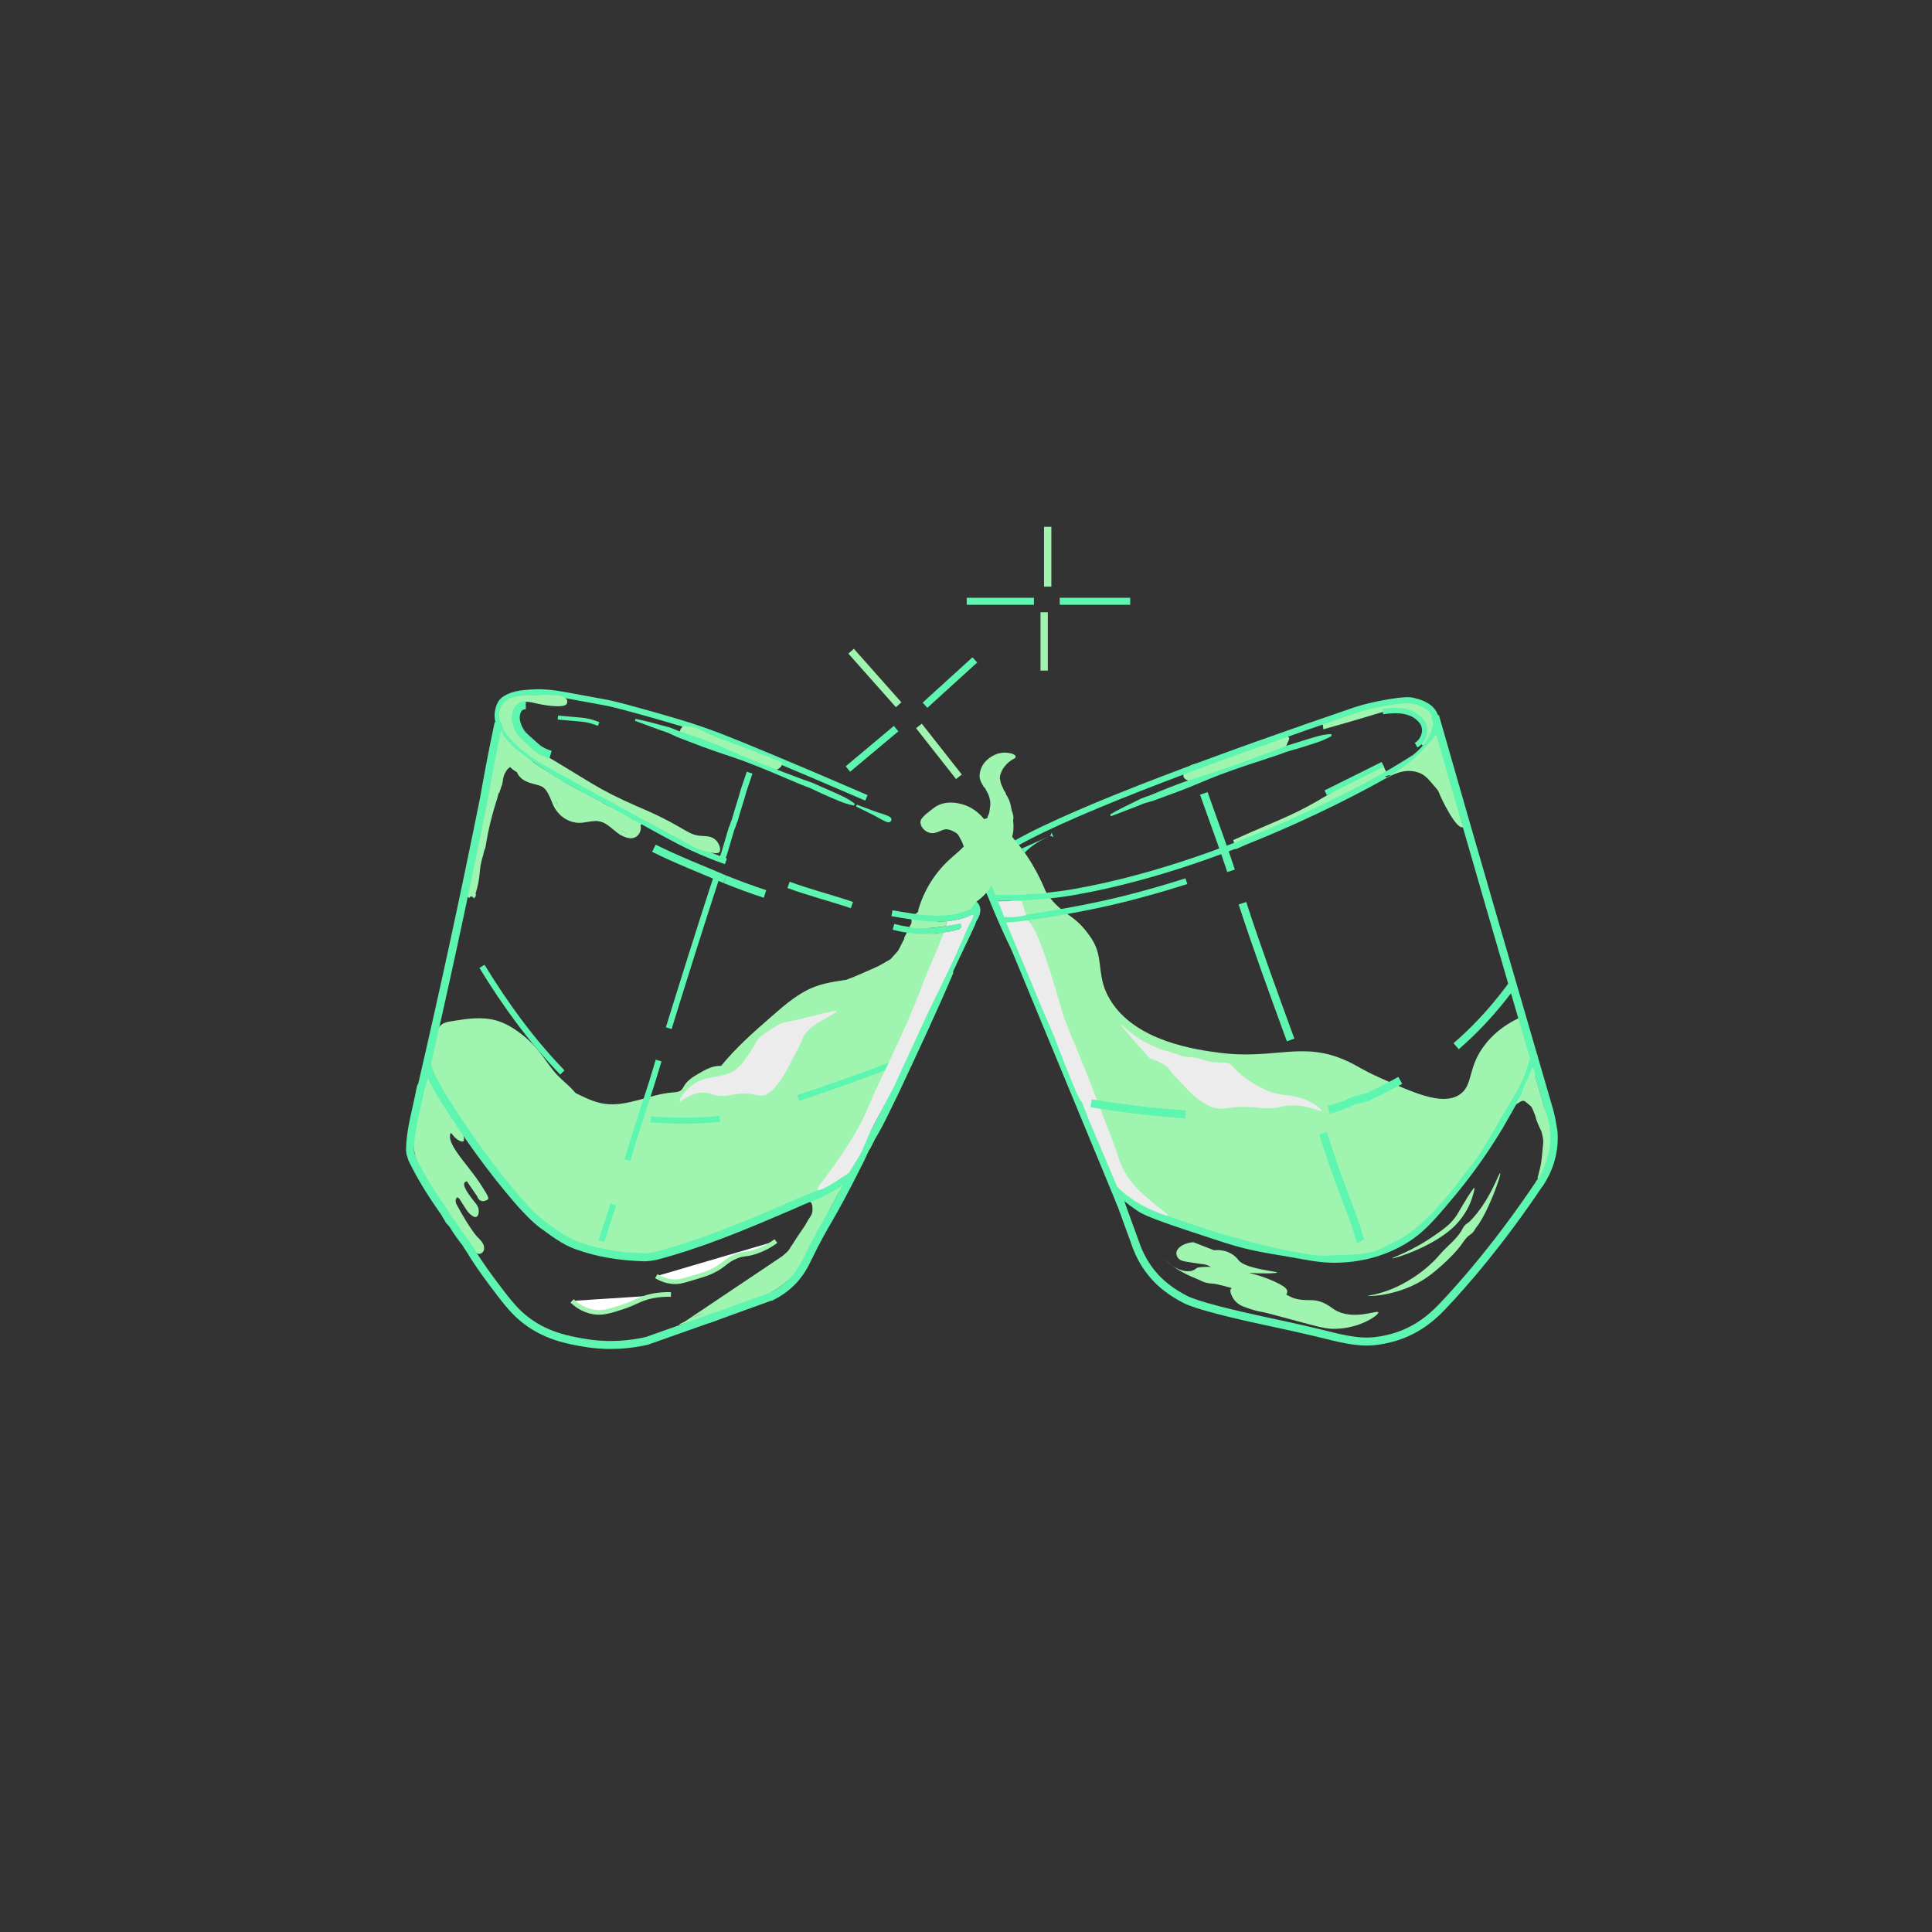 <?xml version="1.0" encoding="utf-8"?>
<!-- Generator: Adobe Illustrator 26.0.3, SVG Export Plug-In . SVG Version: 6.00 Build 0)  -->
<svg version="1.1" id="Слой_1" xmlns="http://www.w3.org/2000/svg" xmlns:xlink="http://www.w3.org/1999/xlink" x="0px" y="0px"
	 viewBox="0 0 2902.68 2902.68" style="enable-background:new 0 0 2902.68 2902.68;" xml:space="preserve">
<rect x="0" y="0" width="2902.68" height="2902.68" fill="#333333" stroke="none"/>
<style type="text/css">
	.st0{fill:#FFFFFF;stroke:#9FF5B0;stroke-width:7;stroke-miterlimit:10;}
	.st1{fill:none;stroke:#5EF5B0;stroke-width:12;stroke-miterlimit:10;}
	.st2{fill:#FFFFFF;}
	.st3{fill:none;stroke:#9FF5B0;stroke-width:7;stroke-miterlimit:10;}
	.st4{fill:none;stroke:#9FF5B0;stroke-width:6;stroke-miterlimit:10;}
	.st5{fill:#9FF5B0;}
	.st6{fill:none;}
	.st7{fill:none;stroke:#5EF5B0;stroke-width:9;stroke-miterlimit:10;}
	.st8{fill:none;stroke:#5EF5B0;stroke-width:10;stroke-miterlimit:10;}
	.st9{fill:#5EF5B0;}
	.st10{fill:none;stroke:#5EF5B0;stroke-width:6;stroke-miterlimit:10;}
	.st11{fill:#ECECEC;}
	.st12{fill:none;stroke:#9FF5B0;stroke-width:11;stroke-miterlimit:10;}
	.st13{fill:none;stroke:#5EF5B0;stroke-width:10.564;stroke-miterlimit:10;}
	.st14{fill:none;stroke:#5EF5B0;stroke-width:8;stroke-miterlimit:10;}
	.st15{fill:#9FF5B0;stroke:#FFFFFF;stroke-width:7;stroke-miterlimit:10;}
	.st16{fill:none;stroke:#9FF5B0;stroke-miterlimit:10;}
	.st17{fill:#9FF5B0;stroke:#9FF5B0;stroke-miterlimit:10;}
	.st18{fill:none;stroke:#ECECEC;stroke-miterlimit:10;}
	.st19{fill:none;stroke:#ECECEC;stroke-width:2;stroke-miterlimit:10;}
</style>
<path class="st0" d="M1472.17,1306.96c2.18-10,7.95-28.25,25.68-47.69"/>
<g>
	<g>
		<path class="st1" d="M1497.82,1263.3c-7.72,14.71-15.72,30.71-21.72,46.71c15,39,31,78,49.81,115.99"/>
	</g>
</g>
<path class="st2" d="M1254.84,1786.39"/>
<path class="st2" d="M1722.88,1553.85"/>
<g>
	<path class="st1" d="M2314.54,1775.9c-60.83,90.81-113.57,151.29-147.76,187.32c-19.78,20.85-45.52,40.22-82.39,48.53
		c-24.52,5.53-43.99,6.08-88.66-5.4c-18.31-4.71-50.33-12.04-92.65-21.08c-49.92-10.66-105.81-24.2-122.7-33.17
		c-17.17-9.12-40.81-23.36-59.13-51.85c-8.29-12.89-13.13-25.06-15.96-33.57l-28.51-78.32"/>
</g>
<path class="st0" d="M1676.79,1802.25"/>
<path class="st1" d="M1679.14,1788.27c7.3,6.56,18.56,16.08,33.18,26.02c12.75,8.68,46.66,20.1,129.69,47.17
	c40.69,13.26,73.54,16.81,105.17,22.61c27.72,5.09,44.95,8.25,68.99,6.82c14.13-0.84,50.81-3.43,89.93-25.93
	c27.6-15.87,43.41-34.45,73.92-70.95c19.76-23.65,45.77-57.63,72.69-102.34c11.21-19.7,22.42-39.41,33.63-59.11
	c6.02-16.66,12.05-33.32,18.07-49.98"/>
<path class="st1" d="M1684.68,1810.02c-53.54-129.36-107.08-258.72-160.62-388.08"/>
<path class="st0" d="M700.15,1325.52"/>
<path class="st3" d="M963.65,1238.15c-2.25-1.92-4.63-3.68-7.11-5.3"/>
<path class="st0" d="M700.15,1325.52"/>
<path class="st4" d="M765.45,1141.02c2.95-1.89,6.06,0.29,7.1,2.47c3.11,6.55,5.18,12.01,8.29,18.56
	c7.25,10.92,19.69,12.01,31.09,15.29c12.43,4.37,16.58,18.56,21.76,30.57c7.25,16.38,23.83,27.3,41.45,25.11
	c8.29-1.09,16.58-3.28,24.87-2.18c13.47,2.18,21.76,13.1,33.16,20.75c8.29,4.37,18.65,8.74,24.87-1.09
	c4.14-7.64,1.04-16.38-7.27-17.25"/>
<path class="st5" d="M751.2,1118.47c-0.23-0.27-0.44-0.55-0.67-0.81c1.07,3.54,2.37,7.01,3.88,10.39l-0.67-4.14
	c1.78,4.07,4.04,7.93,6.7,11.49l-1.38-2.84c0.61,0.97,1.24,1.93,1.91,2.87l-1.68-3.51c1.05,1.49,2.12,2.96,3.21,4.42
	c-1.86-4.34-4.26-8.44-6.99-12.31c-0.86-1.79-1.71-3.58-2.57-5.37c-0.24-0.5-0.7-1.07-1.18-1.08c-1.23-2.53-2.46-5.05-3.7-7.58
	C748.83,1112.93,749.92,1115.74,751.2,1118.47z"/>
<path class="st5" d="M768.93,1143.6c-2.41-6.31-5.16-12.48-8.25-18.48c-2-3.88-4.24-7.81-7.76-10.4
	c3.48,6.58,8.29,12.97,11.25,19.76c0.79,1.81,1.16,3.78,1.29,5.82C766.44,1141.59,767.49,1142.87,768.93,1143.6z"/>
<path class="st5" d="M756.25,1150.51c-0.38,3.69,0.8,7.48,3.13,10.36c1.08-2.96,2.87-5.57,5.58-7.18c0.19-1.63,0.24-3.28,0.12-4.92
	c0.29-2.83,0.54-5.72,0.37-8.47c-0.07-0.1-0.15-0.2-0.22-0.29c-0.92-1.21-1.84-2.43-2.75-3.66c0.44,1.02,0.85,2.05,1.22,3.1
	c-1.16-1.29-2.24-2.64-3.28-4.03c0.23,0.48,0.46,0.95,0.7,1.43c1.33,2.72,2.66,5.47,3.42,8.4c0,0.01,0,0.02-0.01,0.02
	c-4.02-5.32-7.42-11.11-10.13-17.21l3.27,20.13C756.72,1148.39,756.35,1149.54,756.25,1150.51z"/>
<path class="st5" d="M953.2,1234.23c-3.12-3.31-6.28-6.62-9.92-9.33c-4.46-3.32-9.54-5.66-14.56-8.02c-3.31-1.55-6.6-3.13-9.9-4.72
	c-0.95,0.13-1.99,0-3.06-0.5c-5.07-2.38-9.94-4.97-14.48-8.14c-8.54-4.3-17.02-8.73-25.43-13.28c-12.13-6.2-24.15-12.59-35.51-20.18
	c-2.34-1.4-4.69-2.79-7.02-4.21c-0.65-0.22-1.29-0.59-1.9-1.16c-5.57-3.42-11.11-6.9-16.61-10.46c-7.21-4.66-14.37-9.45-20.87-15.07
	c-6.74-5.82-12.98-12.34-19.12-18.92c-7.71-4.02-12.65-11.17-17.43-19.55c-1.24-1.09-2.63-1.79-4.28-1.67
	c-6.8,0.5-7.2,9.78-7.14,14.72l0.41,31.28c0.08,6.4,0.3,13.23,3.91,18.48c0.82,1.2,1.9,2.22,3.12,3.06c0.05-0.5,0.15-1,0.24-1.5
	c-1.13-6.46,1.82-13.04,8.05-16.75c0.25-0.15,0.5-0.28,0.76-0.41c1.16,1.59,2.56,3.27,4.24,4.94c4.94,4.9,10.22,7.66,14.11,9.23
	c1.32,3.06,2.95,4.29,4.2,4.84c1.88,0.83,4.39,0.81,4.68,2.02c0.07,0.28,0,0.54-0.06,0.7c3.67,3.44,8.5,5.81,13.25,7.63
	c7.15,2.72,14.79,4.78,20.67,9.7c12.95,10.85,14.01,32.73,28.67,41.08c9.04,5.15,20.17,3.27,30.55,3.34
	c9.73,0.07,19.44,2.01,28.46,5.69c10.35,4.22,19.68,10.65,29.88,15.22c2.98,1.33,6.12,2.53,9.39,2.52c3.26-0.01,6.69-1.43,8.32-4.28
	C961.92,1245.14,957.44,1238.71,953.2,1234.23z"/>
<path class="st6" d="M806.74,1161.58c0.15,0,0.31,0,0.46,0"/>
<path class="st5" d="M790.07,1137.91c1.8,0.94,3.6,1.89,5.4,2.83c-1.5-0.81-2.99-1.62-4.49-2.43c1.41,1.46,2.82,2.92,4.22,4.38
	c-2.31-1.83-4.73-3.53-7.24-5.08c1.67,1.4,3.33,2.81,5,4.21c-0.97-0.95-1.94-1.9-2.91-2.85c2.57,1.44,4.88,3.36,6.77,5.63"/>
<path class="st5" d="M800.18,1145.48c0.4,0.68,0.77,1.39,0.94,2.16c0.05,0.25,0.08,0.53-0.06,0.75c-0.12,0.19-0.35,0.28-0.57,0.35
	c-2.59,0.85-5.42,0.21-8.02-0.62c-2.83-0.9-5.75-2.15-7.45-4.59c-2.7-3.87-0.69-8.5,4.02-7.17
	C793.62,1137.65,797.8,1141.47,800.18,1145.48z"/>
<path class="st5" d="M876.6,1227.46c-1.48,0.72-3.53,0.74-4.31,2.19c-0.63,1.18,0.05,2.72,1.15,3.49c1.1,0.76,2.5,0.93,3.83,1.05
	c1.08,0.09,2.18,0.17,3.22-0.12s2.03-0.99,2.36-2.02c0.5-1.54-0.66-3.22-2.13-3.87s-3.16-0.56-4.77-0.44"/>
<path class="st5" d="M948.73,1230.67c-1.49,0.15-2.6,1.7-2.54,3.2s1.09,2.84,2.4,3.59c1.3,0.75,2.84,0.98,4.34,1.01
	c0.35,0.01,0.73,0,1.03-0.19c0.37-0.23,0.53-0.69,0.62-1.12c0.32-1.69-0.29-3.54-1.56-4.7s-3.16-1.61-4.82-1.13"/>
<path class="st5" d="M751.47,1096.65c-0.23-0.58-0.45-1.17-0.67-1.76l-0.59-0.1c-0.55,2.37-0.12,4.96,1.18,7.03
	c0.37,0.59,0.86,1.17,1.53,1.35c0.82,0.22,1.7-0.24,2.19-0.93c0.47-0.66,0.63-1.49,0.69-2.3
	C754.02,1099.72,752.3,1098.7,751.47,1096.65z"/>
<path class="st0" d="M2278.05,1498.68"/>
<path class="st0" d="M1476.78,1234.27c-3.5-4.75-14.06-17.77-32.59-22.7c-4.9-1.3-19.23-5.11-33.02,1.38
	c-4.02,1.89-7.27,4.47-13.76,9.63c-10.48,8.33-10.94,11.17-11.01,12.38c-0.27,4.83,4.28,10.27,9.63,12.38
	c11.02,4.35,18.47-8.18,31.64-4.13c5.57,1.71,13.76,6.88,13.76,6.88l0,0c2.75,5.04,5.5,10.09,8.25,15.13"/>
<path class="st0" d="M859.48,1954.5c5.93,5.57,16.66,13.91,31.64,16.51c13.61,2.36,24.65-1.07,42.65-6.88
	c22.2-7.17,25.99-12.5,44.03-16.51c12.43-2.77,23.09-3,30.27-2.75"/>
<path class="st0" d="M986.05,1917.35c6.93,4.1,18.11,9.17,31.64,8.25c2.71-0.18,5.99-0.64,17.89-4.13
	c16.78-4.92,25.16-7.38,33.02-11.01c20.1-9.27,20.87-16.55,38.52-23.39c10.44-4.04,12.48-1.85,24.76-5.5
	c15.26-4.54,26.65-11.63,33.94-16.97"/>
<path class="st7" d="M1301.73,1198.73c-112.33-48.6-195.82-83.12-221.86-92.99c-24.21-9.17-44.74-15.7-44.74-15.7
	c-8.97-2.85-16.61-5.1-28.89-8.71c-19.16-5.64-33.81-9.7-38.52-11.01c-24.66-6.82-36.99-10.22-50.45-13.3
	c-8.7-1.99-4.57-0.86-56.41-10.55c-18.28-3.41-30.17-5.68-46.78-6.42c0,0-11.48-0.51-27.97,1.38c-6.78,0.78-13.77,1.91-21.55,5.5
	c-6.77,3.13-9.37,5.91-10.55,7.34c-3.68,4.46-4.72,9.24-5.5,12.84c-0.53,2.44-1.59,7.54-0.46,13.76c1.21,6.67,4.34,11.3,6.42,14.22
	c13.37,18.73,23.85,27.06,23.85,27.06c38.81,30.81,78.88,53.2,78.88,53.2c28.05,15.67,22.94,11.87,62.37,33.48
	c26.79,14.68,37.43,20.97,70.62,38.98c30.18,16.37,39.44,20.96,48.61,25.22c21.32,9.9,39.45,16.75,51.82,21.1"/>
<path class="st5" d="M1171.42,1889.93c-0.84,0.65-1.72,1.24-2.64,1.77l-139.53,93.58c-5.4,2.6-9.39,4.72-9.19,5.22
	c0.18,0.46,3.93-0.34,32.56-9.86c20-6.65,30-9.97,47.69-16.28c33.59-11.97,50.58-18.07,60.31-23.85
	c20.85-12.38,31.72-24.5,34.17-27.29c6.15-7.01,10.38-13.79,18.57-27.06c5.9-9.55,13.79-22.89,22.47-39.44L1171.42,1889.93z
	 M1037.42,1981.44c5.26-2.65,9.93-4.82,13.83-6.53c2.73-1.2,5.48-2.36,5.5-2.29C1056.81,1972.73,1046.94,1977.06,1037.42,1981.44z"
	/>
<path class="st5" d="M1157.11,1711.57c3.26,2.2,7.89,1.22,15.82-0.46c1.13-0.24,2.08-0.48,3.67-0.69c3.93-0.53,6.74-0.9,9.4,0.46
	c0.34,0.18,3.17,1.67,4.36,4.82c1.36,3.58-0.23,7.11-2.29,11.69c-1.19,2.64-2.48,4.75-5.27,10.78c-1.2,2.59-1.72,3.83-1.15,4.59
	c1.04,1.37,5.14,0.37,8.03-1.38c4.04-2.45,5.78-6.41,6.19-7.34c5.58-12.52,25.34-46.67,32.56-58.24
	c7.02-11.26,12.9-18.35,10.55-21.32c-1.41-1.79-4.88-0.95-10.55,0.23c-31.95,6.66-40.52,4.88-48.84,13.07
	c-1.64,1.62-3.28,3.62-6.88,6.65c-6.3,5.3-8.2,4.95-12.38,9.17c-2.1,2.12-5.7,5.84-7.11,11.69c-1.03,4.28-0.37,7.58-0.23,8.25
	C1153.51,1706.03,1154.27,1709.66,1157.11,1711.57z"/>
<path class="st5" d="M1269.16,1773.9c-0.67-0.56-2.45,1.48-8.09,5.42c-2.12,1.48-3.75,2.5-15.89,9.24
	c-11.46,6.36-17.19,9.54-19.79,10.83c-2.33,1.16-8.63,4.26-12.65,6.23c1.49-0.48,3.19-0.67,4.56,0.14c1.33,0.79,2.03,2.36,2.4,3.19
	c0.31,0.69,0.72,1.84,0.9,5.42c0.08,1.52,0.18,3.64,0,5.42c-0.44,4.34-2.67,7.47-4.5,10.19c-2.9,4.32-5.13,9.11-8.09,13.38
	c-13.93,20.08-16.93,26.07-20.31,30.57c-0.09,0.24-0.2,0.48-0.34,0.73c-2.34,4.23-5.61,7.38-9.17,10.21
	c-0.21,0.29-0.46,0.54-0.72,0.78c-1.57,1.88-3.29,3.58-5.18,4.97c0.01,0.07,0.03,0.14,0.05,0.21c0.88,2.47,7.56,2.48,12.59,1.27
	c7.37-1.76,10.29-5.89,22.79-18.48c14.6-14.71,17.54-16.05,22.49-24.21c1.78-2.94,1.24-2.5,7.2-14.34
	c5.23-10.39,9.32-18.03,12.29-23.58C1263.2,1786.24,1270.64,1775.15,1269.16,1773.9z"/>
<path class="st5" d="M1177.14,1926.37"/>
<path class="st7" d="M1114.77,1128.41"/>
<g>
	<path class="st5" d="M1032.83,1095.09c8.96-1.5,18.73,4.8,26.9,9.17c3.24,1.73,12.76,5.33,31.8,12.54
		c13.44,5.08,12.35,4.23,29.66,10.7c25.27,9.45,21.99,9.17,27.21,10.39c6.69,1.57,12.63,5.55,19.26,7.34
		c0.99,0.27,3.97,1.04,4.28,2.75c0.31,1.73-2.26,3.68-3.06,4.28c-1.7,1.29-3.34,1.74-3.67,1.83c-4.32,1.16-8.58-0.81-9.48-1.22
		c-21.41-9.76-44.33-15.82-66.34-24.15c-26.93-10.19-40.4-15.28-46.78-16.2c-4.3-0.62-6.43-1.64-10.7-3.67
		c-2.17-1.03-4.28-2.24-5.81-4.59c-0.61-0.94-1.79-2.74-1.53-4.89c0.42-3.53,4.42-5.64,4.28-5.81c-0.11-0.13-2.36,1.21-2.14,1.83
		C1027.01,1096.23,1031.53,1095.3,1032.83,1095.09z"/>
	<path class="st5" d="M1032.29,1091.85c10.45-1.56,19.83,4.47,28.55,9.13c7.16,3.56,23.06,9.18,30.69,12.3
		c17.62,6.68,35.81,12.78,53.08,20.3c1.61,0.71,2.74,1.11,4.42,1.5c6.93,1.65,12.78,5.64,19.31,7.49c3.3,0.71,7.61,3.25,6.01,7.43
		c-0.81,2.05-2.41,3.29-3.96,4.48c-3.12,2.42-7.56,3.12-11.3,2.25c-1.87-0.36-3.68-1.11-5.39-1.91c-4.65-2.11-9.37-4.04-14.15-5.87
		c-12.8-4.93-25.91-9.02-38.92-13.47c-16.26-5.61-32.18-12.07-48.49-17.43c-3.1-0.97-6.39-2.03-9.52-2.54
		c-3.62-0.4-7.43-1.69-10.6-3.25c-9.79-3.69-15.23-13.93-5.41-20.94c-0.2,0.24,0.04-0.14-0.51,0.63c-0.93-0.42,0.65,6.99,2.81,4.82
		c0.75-0.07,0.5-0.07,0.8-0.13c0,0,0.16-0.05,0.16-0.05c0.16-0.07-0.02,0.02-0.09,0.07c-0.1,0.06-0.21,0.14-0.29,0.2
		c-0.09,0.07-0.14,0.12-0.14,0.12c0.01-0.01,0.03-0.02,0.11-0.13c0.01-0.02,0.1-0.13,0.16-0.26c0.85-1.53-0.17-3.75-1.84-4.07
		C1029.1,1092.51,1030.79,1092.1,1032.29,1091.85L1032.29,1091.85z M1033.37,1098.32c-2.06,0.31-4.02,0.79-6.37,0.59
		c-0.33-0.02-1.15-0.22-1.53-0.44c-1.63-0.72-2.48-2.93-1.73-4.56c0.55-1.27,1.58-2.07,2.66-2.74c0.76-0.41,1.13-0.72,2.3-0.82
		c2.22-2.17,3.87,5.28,2.87,4.91c-0.58,0.81-0.38,0.47-0.62,0.75c-1.54,1.27-3.47,2.48-3.27,4.3c0.81,3.42,3.68,4.99,6.9,6.46
		c1.53,0.73,2.98,1.41,4.39,1.88c3.18,1.01,6.83,1.28,9.92,2.36c11.59,3.61,22.8,8.21,34.11,12.49
		c12.82,5.09,25.72,9.41,38.79,13.78c11.46,3.82,22.96,7.83,34.02,12.78c3.73,1.89,8.46,2.79,11.82-0.24
		c0.72-0.54,1.31-1.15,1.63-1.74c0-0.04-0.08,0.22,0.02,0.5c0.09,0.27,0.18,0.3,0.09,0.23c-0.72-0.49-1.44-0.67-2.48-0.96
		c-3.63-0.96-6.9-2.46-10.03-3.83c-4.11-1.95-7.73-3.02-11.9-4.08c-1.71-0.56-5.64-2.26-7.36-2.94
		c-22.3-8.87-45.41-16.06-67.75-24.82c-4.81-1.89-9.97-3.79-14.53-6.46C1048.54,1102.17,1041.23,1097.36,1033.37,1098.32
		L1033.37,1098.32z"/>
</g>
<path class="st8" d="M1184.75,1329.45c31.35,11.56,63.35,19.56,95.16,30.33"/>
<g>
	<path class="st9" d="M1287.35,1208.94c7.64,2.92,18.83,7.05,26.61,9.95c7.7,3.04,16.1,4.46,23.35,8.57
		c0.96,0.76,1.77,1.85,2.11,4.02c0,0-1.2,2.75-1.2,2.75c-3.15,2.16-4.97,1.12-7.73-0.01c-6.58-2.7-12.45-6.89-18.87-9.93
		c-7.46-3.71-18.05-9-25.45-12.59C1286.16,1211.7,1287.35,1208.94,1287.35,1208.94L1287.35,1208.94z"/>
</g>
<g>
	<path class="st9" d="M954.76,1080.08c12.5,2.3,26.44,6.15,38.78,9.48c4.28,1.14,8.54,2.33,12.81,3.42
		c3.14,1.14,6.24,2.38,9.18,3.62c4.75,2.09,12.4,4.4,17.41,6.1c8.3,2.92,18.4,6.37,26.59,9.42c17.66,6.48,34.73,14.43,51.97,21.92
		c21.91,9.43,47.47,19.13,69.82,27.63c5.73,2.13,20.58,7.87,26.25,9.89c4.02,1.4,11.82,3.93,15.74,5.67
		c13.9,6.52,31.1,13.48,44.87,20.21c5.58,2.89,11.04,6.09,16.06,10.17c0,0-1.26,2.72-1.26,2.72c-15.5-2.92-29.72-10.1-44.11-16.2
		c-6.03-2.75-13.35-6.05-19.17-8.95c-6.33-2.9-13-4.95-19.44-7.76c-26.62-11.34-55.37-23.64-82.43-33.83
		c-20.5-7.55-41.59-13.81-62-21.55c-11.26-4.33-27.19-10.34-38.36-14.67c-4.7-1.97-9.38-4.42-13.94-6.44
		c-5.45-1.72-17.87-6.26-24.71-8.8c-6.85-2.56-17.95-6.72-24.84-9.15C953.99,1082.98,954.76,1080.08,954.76,1080.08L954.76,1080.08z
		"/>
</g>
<path class="st5" d="M1044.19,1273.48c-124.17-67.09-214.84-116.76-231.53-126.73c-8.48-5.07-16.98-11.19-16.98-11.19
	c-8.5-6.12-16.36-11.84-24.76-20.85c-6.95-7.46-13.1-14.18-17.2-25.02c-2.44-6.44-5.29-13.99-2.75-22.94
	c2.66-9.38,9.63-14.57,11.69-15.99c2.05-1.41,5.97-3.71,22.7-5.56c6.05-0.67,5.09-0.32,28.89-1.39c0,0,3.45-0.16,26.14,1.39
	c0.8,0.05,3.77,0.29,6.88,2.09c1.74,1,4.16,2.41,4.82,5.21c0.53,2.24-0.16,4.97-1.88,6.37c-0.83,0.67-1.75,0.92-3.5,1.39
	c0,0-1.82,0.49-3.5,0.63c-16.78,1.42-42-5.05-42-5.05c-2.42-0.62-7.69-2.01-14.23-1.01c-2.01,0.31-4.35,0.69-6.77,2.02
	c-6.3,3.47-8.34,10.77-9,13.14c-3.95,14.13,5.67,28.4,9,33.35c9.6,14.24,21.94,21.45,25,23.24c85.48,50,90,57.8,152,84.88
	c8.39,3.67,7.84,3.32,14,6.06c60.31,26.88,61.41,37.12,83,38.4c6.13,0.36,14.65,0.04,21,6.06c5.6,5.3,8.64,14.71,5.44,18.4
	c-1.04,1.2-3.24,2.37-13.25,0.46c-6.42-1.22-15.81-3.66-26.83-9.04"/>
<path class="st1" d="M790,1059.55c-1.65,0-6.09,0.23-9.63,3.44c-2.41,2.18-3.37,4.8-4.13,6.88c-0.26,0.72-1.24,3.51-1.38,7.57
	c-0.16,4.92,1.03,8.6,2.06,11.69c2.13,6.39,5.22,10.88,6.88,13.07c1.97,2.6,3.51,4.05,8.94,8.94c9.77,8.81,14.66,13.21,16.51,14.45
	c3.87,2.59,9.75,5.88,17.89,8.25"/>
<path class="st10" d="M838.15,1078.12c10.93,0.96,19.23,1.66,24.08,2.06c10.92,0.91,15.5,1.25,22.01,2.75
	c6.54,1.51,11.74,3.42,15.13,4.82"/>
<path class="st7" d="M1342.38,1392.49c12.1,3.22,28.56,6.29,48.15,6.19c23.4-0.11,42.56-4.69,55.72-8.94"/>
<path class="st5" d="M2298.41,1582.73c-2.67-8.66-13.51-44.13-16.26-53.2c-13.68,6.41-33.45,17.91-49.85,38.37
	c-28.91,36.07-17.65,62.93-40.03,77.04c-25.67,16.19-67.14-2.4-120.09-26.14c-24.82-11.13-30.61-16.23-45.55-23.39
	c-69.03-33.04-109.76-2.68-194.64-13.76c-33.47-4.37-126.27-16.48-164.27-79.8c-19.21-32.02-10.85-54.52-21.93-80.81
	c-2.88-6.84-7.76-14.43-15.34-23.75c-18.59-22.88-31.57-22.81-51.28-46.32c-9.7-11.58-8.22-13.58-18.34-24.15
	c-10.51-10.97-20.3-17.37-31.15-24.46c-19.25-12.58-29.9-15.65-33.13-16.51c-5.55-1.48-10.36-2.2-13.92-2.58v30.92
	c0.12,0.28,5.63,13.41,14.14,33.72c0.09-0.02,0.18-0.03,0.27-0.05c0,0,0.15-0.02,0.28-0.03c0.29-0.03,1.12,1.72,1.5,2.22
	c1.04,1.38,3.68,0.11,8.28,0c4.04-0.1,4.55,0.82,6.9,0c0.09-0.03,4.19-1.94,4.07-1.88c0,0,0.65,8.97-2.99,9.33
	c-4.71,0.46-9.42,0.38-14.14,0.33c27.78,66.25,78.71,187.7,91.32,217.85l59.82,141.25l27.15,67.41c8.73,8.25,22.3,19.55,40.95,29.35
	c6.43,3.38,11.65,5.62,50.15,18.8c30.12,10.31,45.19,15.46,60.74,20.18c7,2.12,25.96,7.8,51.07,14.22
	c35.85,9.17,58.96,13.39,66.18,14.68c22.63,4.03,32.43,4.75,38.61,5.04c1.82,0.09,14.31-0.41,39.23-1.38
	c11.61-0.45,17.58-0.7,25.58-2.29c7.96-1.58,14.26-2.83,21.6-6.42c2.85-1.39,12.6-6.44,18.22-9c0.3-0.14,1.22-0.55,2.46-1.15
	c1.89-0.9,4.35-2.11,7.14-3.62c13.14-7.08,22.05-14.22,24.85-16.51c0.81-0.67,1.49-1.25,2.84-2.42
	c3.73-3.21,13.65-11.79,23.55-21.89c5.86-5.98,11.26-12.4,22.06-25.22c6.57-7.81,10.54-12.53,15.63-19.26
	c1.73-2.29,2.93-3.95,3.64-4.92c13.84-19,18.75-22.78,27.62-35.89c7.02-10.38,9.02-15.51,18.78-31.18c0.59-0.95,2.49-3.96,4.91-8.09
	c3.96-6.77,5.84-10.71,19.02-32.72c12.09-20.2,14.07-23.1,17.95-30.73c5.69-11.2,12.08-26.18,17.02-45.1
	C2298.82,1586.81,2298.61,1584.77,2298.41,1582.73z"/>
<path class="st7" d="M1507.75,1380.81c15.86,0.18,31.89-1.55,48.94-4.27c54.99-8.76,97.03-16.97,137.42-27.28
	c22.69-5.79,52.9-14.05,88.33-25.34"/>
<path class="st1" d="M1987.63,1702.42c7.22,21.64,14.09,43.42,21.81,64.89c7.61,21.16,15.86,42.07,23.58,63.19
	c2.1,5.73,4.22,11.47,6.04,17.29c1.81,5.79,2.64,11.68,5.63,17.06"/>
<path class="st1" d="M1866.66,1357.01c22.44,69,47.44,137,72.41,205.47"/>
<path class="st1" d="M1808.64,1192.06c10.56,30.18,21.74,60.13,32.2,90.34c2.99,8.62,5.91,17.26,8.75,25.93"/>
<path class="st11" d="M1534.77,1353.63l6.88,21.3c-2.21,0.55-4.5,1.04-6.88,1.47c-9.48,1.7-18.22,1.91-25.91,1.36l-9.36-23.75"/>
<path class="st11" d="M1541.91,1382.84c7.52-0.87,22.72,26,56.25,145.21l38.22,94.02l41.27,107.8c2.24,8.87,6.01,19.87,12.54,31.54
	c10.48,18.72,24.75,30.82,39.13,43.18c15.91,13.68,26.01,19.45,25.07,21.13c-1.29,2.32-21.7-6.46-35.16-13.47
	c-14.6-7.61-23.73-14.56-28.43-18.37c-5.12-4.15-9.21-8-12.23-11.02c-13.26-31.14-26.52-62.28-39.78-93.41
	c-0.66-1.54-1.68-3.88-2.85-6.76c-1.66-4.1-11.3-29.42-10.87-28.3c3.19,8.38-5.7-8.61-6.21-9.47c-3.09-5.24-30.14-73.71-34.6-86.69
	c-5.98-14.54-14.44-33.11-20.59-47.76c-11.02-26.26-19.7-48.26-30.83-73.91c-7.01-16.8-14.02-33.6-21.03-50.4
	c2.82-0.08,7.32-0.26,12.84-0.8C1534.42,1384.39,1540.75,1382.98,1541.91,1382.84z"/>
<path class="st1" d="M1781.11,1674.46c-36.39-2.6-72.68-6.61-108.79-11.77c-11.03-1.58-22.05-3.26-33.05-5.05"/>
<path class="st1" d="M2103.84,1623.17c-15.74,8.84-31.74,16.84-48.74,24.84c-7,3-15,3-22,6c-12,6-24,10-36.79,13.39"/>
<path class="st1" d="M2272.52,1479.08c-19.47,26.63-40.85,51.57-64.24,74.07c-6.69,6.44-13.54,12.68-20.54,18.73"/>
<path class="st11" d="M1611.51,1621.84c-0.51-0.86,8.84,17.37,8.84,17.37"/>
<path class="st5" d="M1396.04,1386.5c4.79-1.12,8.8-1.79,11.47-1.98c1.66-0.12,6.79-0.1,8.98-0.23c2.58-0.15,3.23-0.14,3.97-0.18
	c0.58-0.03,0.4,0.07,0.96,0c2.59-0.33,1.12-0.52,1.57-0.05c0.41,0.43,0.69,1.8-1.12,4.93c-0.49,0.84-1.11,1.73-2.2,2.76
	c-1.48,0.19-2.98,0.33-4.47,0.54c-10.46,1.48-18.29,1.91-25.45,1.91L1396.04,1386.5z"/>
<line class="st12" x1="1574.05" y1="791.49" x2="1574.05" y2="881.38"/>
<line class="st12" x1="1568.76" y1="919.9" x2="1568.76" y2="1007.49"/>
<line class="st12" x1="1278.74" y1="978.37" x2="1350.14" y2="1058.81"/>
<line class="st12" x1="1380.62" y1="1090.68" x2="1440.69" y2="1167.06"/>
<line class="st13" x1="1553.4" y1="903.39" x2="1452.45" y2="903.39"/>
<line class="st13" x1="1592.14" y1="903.39" x2="1698.06" y2="903.39"/>
<line class="st13" x1="1389.74" y1="1059.55" x2="1464.63" y2="991.44"/>
<line class="st13" x1="1346.33" y1="1094.71" x2="1273.92" y2="1155.37"/>
<g>
	<path class="st5" d="M1784.67,1157.43c5.12-6.02,11.4-6.81,27.24-9.27c3.73-0.58,13.62-3.55,33.39-9.5
		c13.96-4.2,12.52-4.24,30.44-9.71c20.79-6.35,23.35-6.49,25.97-7.42c1.1-0.39,1.91-0.78,2.37-1c5.35-2.5,12.26-6.75,18.88-9.38
		c3.33-1.32,9.71-3.86,11.01-2.06c0.85,1.18-1.3,3.16-3.92,10.72c-0.82,2.35-0.84,2.88-1.53,3.91c-2.51,3.75-7.19,4.77-8.17,4.99
		c-23.42,5.27-45.39,14.67-68.26,21.55c-27.98,8.42-41.97,12.63-47.54,15.9c-3.75,2.21-6.12,2.69-10.85,3.67
		c-2.41,0.5-4.89,0.8-7.73-0.23c-1.38-0.5-3.78-1.29-4.64-3.22C1779.87,1163.07,1783.73,1158.54,1784.67,1157.43z"/>
	<path class="st5" d="M1782.18,1155.3c6.34-7.81,17.39-8.48,26.45-10.09c5.12-0.65,10.03-2.24,15.08-3.68c0,0,20.43-5.97,20.43-5.97
		c13.42-4,27.28-8.8,40.76-12.52c3.43-0.98,6.88-1.93,10.36-2.83c3.54-0.85,6.25-1.51,9.48-3.22c7.81-3.92,16.01-8.85,24.99-10.96
		c1.15-0.23,2.46-0.4,3.67-0.18c2.19,0.27,4.28,2.65,3.18,5.42c-0.66,1.83-1.6,3.33-2.32,5.07c-0.69,1.55-1.31,3.14-1.86,4.75
		c-0.52,1.79-1.45,4.26-2.97,5.65c-2.92,3.1-6.9,4.2-10.85,5.01c-8.57,2-16.98,4.56-25.37,7.32c-13.41,4.49-26.75,9.47-40.44,13.7
		c-13.72,4.45-31.99,9.3-45.01,15.06c-1.63,0.8-3.12,1.81-4.81,2.54c-3.7,1.57-7.3,2.27-11.19,2.9c-3.21,0.41-6.5-0.31-9.53-1.85
		C1775.02,1167.74,1777.93,1159.98,1782.18,1155.3L1782.18,1155.3z M1787.17,1159.55c-1.38,1.61-2.62,3.24-2.94,5.06
		c-0.02,0.36,0.01,0.4,0.07,0.51c0.52,0.75,1.8,1.09,2.89,1.53c1.96,0.74,4.07,0.52,6.22,0.06c2.34-0.49,5.04-0.97,7.1-1.88
		c3.17-1.57,6.47-3.39,9.81-4.49c11.75-4.24,28.85-8.96,40.92-12.59c22.05-6.48,43.63-15.6,66.13-21c1.1-0.28,3.68-0.81,4.76-1.3
		c1.9-0.76,3.67-2.03,4.51-3.71c0.19-0.46,0.49-1.47,0.78-2.32c1.07-3.34,2.64-6.64,4.05-9.82c0.04-0.1,0.02-0.13,0.01,0.01
		c-0.03,0.14,0.04,0.58,0.22,0.9c0.35,0.65,0.88,0.65,0.73,0.65c0.03-0.02-0.14,0-0.2-0.01c-2.07,0.15-3.98,0.93-6.07,1.69
		c-8.24,2.9-15.64,8.35-24.12,11.65c-5.32,1.49-10.21,2.74-15.44,4.35c-9.8,2.92-20.61,6.4-30.33,9.75
		c-10.18,3.35-20.37,6.39-30.64,9.5c-5.16,1.47-10.5,3.17-15.95,3.86c0,0-5.23,0.82-5.23,0.82
		C1798.15,1153.92,1791.36,1154.55,1787.17,1159.55L1787.17,1159.55z"/>
</g>
<g>
	<path class="st9" d="M1667.86,1223.66c10.93-6.49,23.96-12.77,35.44-18.39c3.98-1.96,7.97-3.86,11.9-5.86
		c3.12-1.21,6.27-2.31,9.29-3.32c4.95-1.56,12.23-4.84,17.12-6.86c8.17-3.27,18.05-7.31,26.22-10.41
		c17.56-6.74,35.65-11.99,53.55-17.7c22.7-7.32,48.34-16.83,70.76-25.15c5.72-2.17,20.68-7.62,26.27-9.83
		c3.95-1.59,11.48-4.82,15.58-6.08c14.76-4.24,32.29-10.31,47.09-14.31c6.1-1.49,12.32-2.68,18.78-2.9l0.84,2.88
		c-13.59,8.01-29.02,11.95-43.87,16.82c-6.35,1.9-14.03,4.23-20.32,5.88c-6.67,1.98-13.04,4.83-19.74,6.95
		c-27.5,8.98-57.25,18.63-84.33,28.77c-20.4,7.8-40.41,16.97-60.87,24.57c-11.33,4.15-27.28,10.1-38.54,14.19
		c-4.84,1.61-9.97,2.85-14.73,4.32c-5.23,2.29-17.58,7.04-24.39,9.64c-6.84,2.58-17.94,6.76-24.72,9.46
		C1669.18,1226.35,1667.86,1223.66,1667.86,1223.66L1667.86,1223.66z"/>
</g>
<path class="st5" d="M2153.29,1073.1c-4.85-8.43-12.38-11.72-18.81-14.52c-10.82-4.72-20.01-4.88-30.3-4.95
	c-12.44-0.09-22.07,1.8-32.43,3.88c0,0-10.37,2.09-19.95,4.92c-8.13,2.4-31.19,10.02-65.61,21.63c0.97,3.88,1.79,7.81,2.19,11.66
	c19.71-5.67,44.32-12.39,83.43-24.38c3.43-1.05,17.25-5.29,34.36-2.33c5.94,1.03,23.09,3.99,30.79,17.27
	c1.29,2.23,5.27,9.08,3.49,16.43c-0.68,2.82-2.01,4.89-3.17,6.66c-1.61,2.46-3.38,4.41-5.05,5.96c1.89,1.33,3.46,2.94,4.97,4.62
	c0.35-0.21,0.72-0.4,1.14-0.57c1.19-0.48,2.5-0.25,3.61,0.38c1.33-1.63,2.14-2.7,3.54-4.65c10.16-14.18,11.16-18.86,11.54-21.45
	C2157.4,1091.06,2158.38,1081.95,2153.29,1073.1z"/>
<path class="st5" d="M2078.07,1149.54c-10.95,6.28-27.77,11.31-66.75,34.61c-5.84,3.49-5.22,3.24-13.12,8.04
	c-55.24,33.59-66.5,34.6-145.32,69.89c1.43,4.54,2.64,9.12,3.62,13.74c1.48-0.61,2.98-1.24,4.45-1.9
	c17.29-7.64,104.54-50.23,224.57-109.71C2082.57,1159.62,2080.08,1154.67,2078.07,1149.54z"/>
<path class="st7" d="M1615.89,1339.81c-59.23,10.55-113.59,9.27-113.59,9.27c-4.14-0.1-7.45-0.22-9.23-0.3
	c0,0-12.94-5.54-11.72-42.73c0.32-9.63,16.66-22.97,44.57-38.81c94.44-53.57,321.35-135.73,508.5-199.66
	c9.72-3.24,20.6-6.29,32.54-8.76c39.59-8.18,50.75-7.31,56.43-5.92c6.79,1.67,24.42,6,31.18,19.26c8.65,16.96-2.3,44.92-29.35,66.04
	c-6.22,3.92-17.67,11.07-32.1,19.7C2093.11,1157.89,1862.06,1295.97,1615.89,1339.81z"/>
<path class="st5" d="M1567.56,1342.34c0.61-0.02,0.9,0.03,1.53,0c1.32-0.06,2.37-0.37,3.06-0.62
	c-9.93-24.42-20.29-42.18-27.94-53.86c-1.89-2.89-6.05-8.97-12-16.46c-13.68-17.2-20.72-25.85-30.63-28.17
	c-15.04-3.52-34.8,3.27-40.62,17.87c-5.38,13.48,3.17,28.51,9.03,38.48c11.18,19.04,27.72,34.02,44.4,44.59
	c0.57-0.28,1.17-0.41,1.82-0.39h0.92c0.9,0,1.74,0.23,2.52,0.69c0.27,0.21,0.55,0.43,0.82,0.64c0.47-0.42,1.01-0.75,1.61-0.97
	c3.43,0.21,6.23,0.18,8.19,0.12c4.14-0.13,5.6,0.2,7.95,0c2.92-0.25,5.25-0.81,6.73-1.22c2.44-0.47,5.32-0.84,8.56-0.92
	c4.15-0.1,7.78,0.3,10.7,0.84C1565.6,1342.48,1566.75,1342.36,1567.56,1342.34z"/>
<path class="st14" d="M2077.62,1069.15c20.48-3.15,44.48-3.15,58.48,14.85c9,12,3,29-8.51,35.59"/>
<line class="st14" x1="2077.62" y1="1148.41" x2="1991.77" y2="1191.13"/>
<path class="st5" d="M2083.79,1168.62c-0.44-0.76,16.27-9.54,32.29-22.31c24.11-19.21,42.52-44.1,42.62-44.05c0,0,0,0,0,0
	c0.65,2.14,1.31,4.29,1.96,6.43c13.31,43.68,26.62,87.36,39.92,131.03c-1.13,2.3-2.35,2.97-3.21,3.18
	c-10.26,2.53-32.77-44.81-34.7-50.29c-0.23-0.67-1.11-3.4-3.36-6.42c-0.69-0.93-1.27-1.55-1.53-1.83
	c-6.89-7.5-13.5-17.85-23.29-22.29c-0.38-0.17-0.77-0.34-0.91-0.4c-2.05-0.87-6.48-2.53-12.31-3.13
	C2100.74,1156.41,2084.25,1169.41,2083.79,1168.62z"/>
<path class="st1" d="M2156.07,1075.93C2212.1,1272,2268.1,1464,2326.1,1663c4,13,6,25,8,38c2,28-6,56-21.88,78.35"/>
<path class="st14" d="M1572.83,1263.16"/>
<g>
	<path class="st9" d="M1534.36,1275.23c11.03-4.76,24.29-11.04,35.32-15.88c0,0,5.84-2.55,5.84-2.55c1.02-0.42,2.01-0.77,2.74-1.7
		c0.75-0.95,1.39-2.18,1.61-4.48l3.03,7.4c-3.42-2.82-5.5-2.19-7.38-1.21c-5.82,2.58-11.47,5.55-16.87,8.93
		c-7.17,4.55-13.97,9.72-19.69,16.02C1538.96,1281.77,1534.36,1275.23,1534.36,1275.23L1534.36,1275.23z"/>
</g>
<path class="st5" d="M689.19,1689.92c0.2,0.28,3.77,5.34,6.11,12.97c1.2,3.91,3.07,9.99,0.92,11.71c-2.32,1.85-8.84-1.76-12.84-5.7
	c-3.39-3.33-4.81-6.74-6.11-6.33c-1.4,0.44-1.25,4.88-1.22,5.7c0.53,15.2,24.03,39.73,40.36,62.65c4.27,6,8.02,11.84,11.31,17.4
	c1.82,2.63,3.11,4.95,3.97,6.64c2.28,4.46,2.15,5.61,1.83,6.33c-0.59,1.37-2.11,1.89-3.97,2.53c-1.53,0.52-3.71,1.28-6.11,0.63
	c-4.56-1.22-6.27-6.48-6.42-6.96l-15.59-22.78c-2.36,0.66-3.27,1.74-3.67,2.53c-2.97,5.85,8.9,20.71,17.12,31.01
	c1.15,1.44,3.69,4.58,4.28,9.18c0.49,3.8-0.26,9.38-3.36,10.76c-2.88,1.28-6.53-1.62-8.87-3.48c-3.16-2.52-5.37-5.42-13.15-18.04
	c-2.86-4.65-4.87-7.99-6.73-7.59c-1.33,0.28-1.99,2.36-2.14,2.85c-1.12,3.55,0.78,7.17,1.53,8.54
	c20.86,38.37,31.18,48.41,31.18,48.41c3.18,3.09,10.17,9.59,9.78,16.77c-0.05,0.99-0.23,3.62-2.14,5.7
	c-1.88,2.03-4.9,2.96-7.34,2.21c-3.02-0.93-4.5-4.25-4.89-5.06c-5.77-12.09-44.94-48.62-81.02-120.87
	c-3.18-6.37-8.22-16.79-10.09-31.32c-0.32-2.5-1.3-10.98,0.92-28.79c3.41-27.43,8.67-30.97,13.45-60.12
	c2.45-14.92,3.06-26.15,5.5-26.26c1.84-0.08,2.83,6.27,6.11,14.55c2.39,6.04,4.07,8.2,17.73,27.84
	C712.01,1720.14,680.15,1677.09,689.19,1689.92z"/>
<path class="st3" d="M700.15,1340.06c1.8,2.48,4.14,4.56,6.78,6.1"/>
<path class="st5" d="M752.73,1107.75c0.23-1.36,0.44-2.72,0.6-4.1l-0.93,4.16C752.51,1107.79,752.62,1107.77,752.73,1107.75z"/>
<path class="st5" d="M772.35,1127.02c4.11,3.76,8.22,7.52,12.19,11.42c0.98-0.14,2.05,0.05,3.16,0.72c0.62,0.37,1.23,0.77,1.83,1.17
	C783.88,1135.85,778.11,1131.44,772.35,1127.02z"/>
<path class="st5" d="M836.4,1174.87c0.05,0.02,0.1,0.04,0.15,0.06c7.1,3.02,13.74,6.87,20.15,11.1c-1.84-1.38-3.71-2.72-5.66-3.93
	c-4.99-3.1-10.39-5.45-15.67-8.03C835.71,1174.33,836.06,1174.59,836.4,1174.87z"/>
<path class="st5" d="M761.7,1146.9c-3.06-2.7-0.92-7.38,2.2-8.52c-5.4-6.82-10.03-14.2-13.45-22.04c-0.48,1.8-0.98,3.59-1.52,5.38
	l1.3-5.87c-0.53-1.24-1.04-2.48-1.5-3.74c-0.73-1.95-0.12-3.62,1.09-4.73c-0.66-0.55-1.32-1.09-1.96-1.64
	c-1.07,6.75-2.14,13.5-3.21,20.25l-0.98,6.16c-0.56,3.5-1.11,7-1.67,10.5c-2.4,7.29-4.56,14.64-5.78,22.21
	c-3.33,20.69,0.47,42.5-6.11,62.38c-5.04,15.23-15.79,28.02-20.98,43.2c-2.86,8.35-3.95,17.19-5.02,25.96
	c-1.08,8.82-2.16,17.64-3.24,26.46c-0.58,4.76-1.16,9.62-0.2,14.32c0.8,3.9,2.88,7.72,6.09,9.94c1.05-0.22,2.51-0.34,3.53,0.48
	c0.91,0.73,0.86,1.71,1.53,1.85c0.96,0.19,2.23-1.59,2.75-3.08c0.64-1.83,0.23-3.49,0.01-4.22c3.71-11.65,5.18-21.02,5.82-27.59
	c0.48-4.92,0.81-12.63,3.56-23c0.7-2.64,1.48-5.25,2.28-7.85c0.39-2.49,1.02-4.92,1.85-7.35c0.22-0.63,0.52-1.16,0.88-1.61
	c0.1-0.35,0.2-0.69,0.3-1.04c-0.09-0.86,0.03-1.78,0.48-2.72c3.84-24.98,10.15-49.42,17.93-73.41c0.46-3.23,1.68-6.15,3.06-9.2
	c0.06-0.18,0.12-0.36,0.18-0.53c0.79-4.15,2.56-7.93,4.13-11.86c0.49-5.24,1.57-10.39,3.86-14.97c1.08-3.97,3.32-7.51,7.08-9.29
	c0.06-0.28,0.13-0.57,0.19-0.85C764.67,1149.54,763.19,1148.21,761.7,1146.9z"/>
<path class="st5" d="M766.43,1152.94c0.1-0.04,0.2-0.07,0.3-0.11c-1.68-1.49-3.35-2.98-5.03-4.45c-3.06-2.68-0.92-7.32,2.2-8.46
	c-5.83-7.31-10.75-15.26-14.23-23.73c-0.42,0-0.84,0.08-1.26,0.28c-1.76,0.85-2.09,3.18-2.05,5.14c0.03,1.18,0.12,2.36,0.25,3.53
	l-0.93-5.09c-1.06-0.4-1.67,1.21-1.65,2.35c0.07,5.48,0.3,11.42,3.78,15.65c1.47,1.79,3.42,3.12,5.3,4.48
	c4.49,3.25,8.71,6.87,12.69,10.73C766.01,1153.16,766.21,1153.03,766.43,1152.94z"/>
<path class="st5" d="M740.4,1205.46c-0.38,4.21-0.76,8.44-1.77,12.55c-1.04,4.23-2.75,8.3-3.47,12.6
	c-0.65,3.86-0.51,7.94-2.18,11.48c-1.87,3.96-5.69,6.59-9.49,8.75c-0.81,0.46-1.85,0.91-2.62,0.38c-0.43-0.29-0.63-0.81-0.79-1.3
	c-2.51-7.78,1.38-16.01,2.35-24.12c0.51-4.26,0.21-8.59,0.92-12.82c0.7-4.2,2.38-8.18,3.27-12.34c0.83-3.91,0.96-7.97,2.06-11.81
	c1.18-4.15,8.47-14.36,12.42-7.22C744.35,1187.53,740.96,1199.18,740.4,1205.46z"/>
<path class="st5" d="M750.92,1189.03c0.33-1.72,0.83-3.37,1.42-5c-1.46,1.74-2.37,5.08-2.91,8.56c0.41-1,0.85-2,1.31-3.02
	C750.79,1189.39,750.85,1189.21,750.92,1189.03z"/>
<path class="st5" d="M754.94,1177.52c-2.72,1.31-4.29,6.02-3.55,9.5C752.26,1183.76,753.66,1180.69,754.94,1177.52z"/>
<path class="st5" d="M751.47,1096.65c-0.06-0.15-0.11-0.3-0.17-0.44c-0.83,0.83-1.83,1.49-2.64,2.33c-1.04,1.07-1.75,2.75-1,4.04
	c0.76,1.29,2.53,1.48,4.03,1.45c1.15-0.03,2.44-0.17,3.15-1.07c0.71-0.89,0.54-2.11,0.06-3.2
	C753.46,1099.34,752.16,1098.35,751.47,1096.65z"/>
<path class="st1" d="M1089.26,1321.12c19.82,7.91,39.81,15.46,60.13,21.98"/>
<path class="st1" d="M982.43,1274.42c34.67,17.33,71.06,31.36,106.83,46.7"/>
<path class="st15" d="M1126.22,1648.65c-4.13-0.43-7.76-2.59-10.55-5.67c0.51-2.96,1.13-5.9,1.77-8.77L1126.22,1648.65z"/>
<path class="st15" d="M1262.7,1544.85c-3.75,13.73-13.54,24.92-23.63,34.95c-6.68,6.64-13.9,13.18-22.46,16.91
	c1.04,3.38,1.85,6.82,2.41,10.3c3.5,21.91-2.46,44.76-14.18,63.6c-5.15,8.26-11.48,15.95-19.57,21.37
	c-8.09,5.42-18.08,8.39-27.69,6.83c-10.29-1.68-19.06-8.23-27.07-14.92c-4.77-3.99-9.53-8.22-12.46-13.7
	c-4.39-8.23-3.99-17.82-2.38-27.21c2.79,3.08,6.42,5.24,10.55,5.67l-8.78-14.44c-0.64,2.87-1.26,5.81-1.77,8.77
	c-2.73-2.99-4.64-6.86-5.46-10.81c-1.66-8.02,0.28-16.33,2.69-24.16c6.34-20.59,17.03-41.23,35.62-52.11
	c3.5-2.05,7.29-3.73,11.24-4.63c0.17-2.14,0.49-4.25,0.95-6.33c3.25-14.58,13.16-27.34,25.97-35.02l40.81-22.61
	c12.33,2.57,23.46,10.42,30.04,21.16C1264.1,1519.22,1266.02,1532.7,1262.7,1544.85z"/>
<path class="st5" d="M1509.84,1239.85c-1.38,7.48-5.89,14.29-6.12,21.89c-0.09,2.97,0.84,6.41,3.56,7.59
	c2.88,1.25,6.16-0.68,8.26-3.01c4.73-5.23,6.51-12.52,6.99-19.56c0.7-10.24-0.99-20.48-2.73-30.6c-1.63-9.46-4.14-17.57-10.2-25.17
	c-4.21-5.28-10.94-9.02-13.35,0.44c-1.83,7.21,5.99,16.83,8.8,23.21C1508.56,1222.58,1511.46,1231.07,1509.84,1239.85z"/>
<path class="st5" d="M1401.03,1219.73c-4.52,2.09-9.19,4.3-12.4,8.1s-4.52,9.7-1.68,13.79c1.63,2.33,4.32,3.71,7.05,4.48
	c10.62,2.98,22.14-2.05,32.89,0.4c5.7,1.3,10.89,4.77,14.27,9.54c3.76,5.3,5.22,11.84,7.54,17.92s6.08,12.23,12.2,14.42
	c9.24,3.31,19.53-4.6,22.11-14.07s-0.46-19.52-4.23-28.58c-3.36-8.08-7.45-16.08-13.82-22.08c-9.31-8.75-22.49-12.23-35.25-12.95
	c-5.03-0.28-10.14-0.18-15.02,1.04c-10.53,2.64-19.04,10.17-27.09,17.45"/>
<path class="st6" d="M1406.87,1386.64c-28.91,43.32-54.64,88.76-76.93,135.83"/>
<path class="st5" d="M1082.6,1602.44c22.88-28.47,50.58-52.63,78.11-76.63c19.6-17.08,39.77-34.52,64.13-43.59
	c18.64-6.94,38.75-8.6,58.33-12.11c19.58-3.51,39.62-9.34,54.26-22.81c-10.42,4.67-20.85,9.34-31.27,14.02
	c11.73-5.35,23.78-9.99,36.07-13.9c2.2,6.37,2,13.29,1.78,20.02c-0.66,19.78-1.33,39.7-5.55,59.04
	c-11.26,51.65-46.61,94.56-84.24,131.69c-17.6,17.37-36.75,34.45-60.29,42.03c-15.72,5.06-32.48,5.57-48.99,5.96
	c-10.37,0.24-20.88,0.44-30.96-2.03c-19.34-4.74-35.67-19.61-43.15-38.07s-6.24-40.03,2.37-57.98"/>
<path class="st5" d="M1401.6,1492.71c1.64,0.17,3.23,1.21,4.1,2.72c0.61,0.43,1.16,0.99,1.58,1.63c2.53-4.9,5.23-9.7,8.12-14.4
	L1401.6,1492.71z"/>
<path class="st5" d="M1289.37,1754.18c-1.39-0.6-2.54-1.86-3.06-3.34c-0.67,1.15-1.33,2.29-2.01,3.43c-1.19,2-3.17,2.62-5.01,2.3
	c-8.47,10.03-18.9,18.39-31.64,24.26c-5.78,2.66-10.56-5.12-5.05-8.63c10.35-6.61,20.1-13.59,28.74-21.77
	c2.79-3.25,5.34-6.69,7.69-10.31c0.77-1.62,1.6-3.21,2.47-4.77c0.57-7.55,3.32-14.68,7.34-21.08c1.99-6.23,4.89-12.23,8.27-17.95
	c-0.26-0.83-0.28-1.76,0.06-2.76c3.45-10.21,7.6-20.28,12.55-29.93c1.86-6.67,4.82-13.18,8.22-19.27
	c0.16-11.26,6.12-22.23,12.31-31.41c2.2-5.32,4.84-10.47,7.6-15.43c5.15-9.25,11.03-18.04,17.06-26.73
	c-0.45-1.18-0.37-2.59,0.55-4.08c6.5-10.44,12.71-21.04,19.53-31.24c0.56-11.36,6.22-21.93,13.11-31.16l-154.34,112.34
	c-7.54,2.31-12.74,9.05-17.26,15.51c-24.14,34.48-44.63,74.82-40.64,116.71c0.44,4.62,1.21,9.33,3.49,13.38
	c2.65,4.71,7.09,8.11,11.58,11.11c17.76,11.87,41.35,19.49,60.25,9.53c13.69-7.21,22.35-22.39,36.86-27.76
	c-5.2,7.39-11.91,13.72-19.59,18.47c6.85-3.36,13.05-7.58,18.74-12.43c-0.33-1.11-0.27-2.37,0.4-3.67
	C1288.16,1756.37,1288.76,1755.27,1289.37,1754.18z"/>
<path class="st5" d="M1243.89,1717.44c-4.75-21.66-20.27-38.96-36.79-52.97c-30.11-25.53-65.36-43.81-101.86-57.44
	c-8.52-3.18-17.39-6.16-26.42-5.55c-10.6,0.72-20.26,6.28-29.51,11.72c-7.96,4.67-16.24,9.66-21.14,17.71
	c-1.37,2.25-2.48,4.74-4.36,6.53c-3.41,3.25-8.46,3.49-13.07,3.84c-34.51,2.66-67.61,21.73-101.94,17.19
	c-15.97-2.11-30.38-9.66-45.01-16.69c-16.07,30.14-21.05,65.54-20.6,100.05c0.17,12.81,1.07,25.73,4.48,38.05
	c3.71,13.4,10.28,25.7,16.79,37.87c11.42,21.33,23.38,43.28,40.73,59.34c1.44,2.22,3.42,4.31,6.25,5.33
	c0.02,0.01,0.03,0.01,0.05,0.02c0.75,0.59,1.49,1.19,2.26,1.75l-1.32-1.47c4.29,1.28,8.89,1.04,13.37,0.75
	c26.96-1.71,53.99-3.43,80.62-8.15c35.94-6.38,70.76-18.16,105.44-29.91c26-8.81,44.76-15.19,58.21-19.79
	c0.54-0.61,1.25-1.11,2.17-1.42c2.12-0.73,3.97-2.1,5.94-3.17c0.95-0.52,1.89-0.94,2.83-1.3c0.27-1.72,1.31-3.29,3.37-3.96
	c9.95-3.21,19.78-7.27,29.17-11.97c8.27-4.13,15.98-9.1,25.3-9.83c1.77-2.07,3.77-4.83,5.13-8.12c1.88-4.56,1.68-8.25,1.71-14.25
	c0.05-8.64,0.09-17.28,0.14-25.92C1245.87,1736.22,1245.91,1726.66,1243.89,1717.44z"/>
<path class="st5" d="M1017.71,1669.88c-4.14,1.09-8.75-1.25-10.81-5s-1.72-8.55,0.35-12.29s5.69-6.48,9.66-8.06
	c3.47-1.38,8.08-1.65,10.32,1.34c0.98,1.31,1.3,2.99,1.46,4.62c0.38,3.85,0.06,7.77-0.93,11.51c-0.36,1.36-0.86,2.76-1.93,3.67
	c-1.36,1.16-3.31,1.25-5.1,1.28c-3.77,0.06-7.53,0.13-11.3,0.19"/>
<path class="st5" d="M1065.88,1635.25c-4.12-1.65-5.91-6.43-6.98-10.74c-0.76-3.06-1.3-6.6,0.59-9.13c1.45-1.94,3.94-2.72,6.27-3.39
	c3.51-1.01,8.07-1.69,10.15,1.31c0.73,1.05,0.96,2.36,1.18,3.62c0.89,5.18,1.24,11.66-3.2,14.48c-3.31,2.1-7.7,0.97-11.46,2.07"/>
<path class="st5" d="M656.08,1551.84c1.19-3.8,2.52-7.71,5.24-10.65c4.29-4.64,11.04-5.92,17.31-6.94
	c22.65-3.69,46.25-7.33,68.21-0.71c9.32,2.81,18.01,7.39,26.15,12.69c13.92,9.08,26.38,20.36,36.76,33.28
	c9.42,11.73,17.16,24.81,27.52,35.73c7.63,8.04,16.59,14.78,24.01,23.01c11.46,12.72,18.83,28.47,25.86,44.04
	c8.97,19.85,17.7,39.81,26.16,59.87c6.71,15.92,13.46,32.22,24.87,45.24c9.85,11.23,22.75,19.52,32.54,30.81
	c11.7,13.49,18.46,31.11,18.77,48.91c0.11,6.24-1.17,13.49-6.67,16.51c-2.48,1.36-5.41,1.59-8.24,1.74
	c-51.3,2.76-98.88-6.81-141.47-35.32c-6.76-4.53-13.25-7.54-19.59-13.88c-2.82-2.82-11.81-9.39-14.92-12.26
	c-18.19-16.75-32.77-37.63-48.18-56.92c-2.07-2.6-0.18-0.25-15.08-18.89c-2.4-3-17-21.27-31.32-39.22
	c-14.11-17.69-21.32-26.78-28.93-38.79c-3.47-5.48-6.15-10.09-7.91-13.21c-13.41-23.75-20.47-35.58-22.01-49.59
	C643.22,1589.68,650.89,1568.43,656.08,1551.84z"/>
<path class="st6" d="M1669.36,1562.86C1670.12,1562.86,1670.12,1562.86,1669.36,1562.86"/>
<path class="st5" d="M1002.55,1868.1c-2.43-1.51-5.4-0.47-7.96,0.72c-7.15,3.32-13.98,7.56-20.34,12.62
	c-0.53,0.42-1.09,0.9-1.27,1.62c-0.26,1.04,0.45,2.15,1.32,2.53s1.84,0.23,2.75,0.04c9.92-2.06,19.07-7.62,28.89-10.21
	c4.98-1.31,10.14-1.86,14.88-4.06c1.2-0.55,2.57-2.05,1.8-3.25c-0.21-0.32-0.52-0.51-0.83-0.68c-7.07-3.85-15.76-3.35-22.48,1.31"/>
<path class="st5" d="M973.21,1874.04c-4.43-0.24-8.96-0.28-13.43-0.13c-1.55,0.05-3.12,0.13-4.47,0.37s-2.45,0.65-2.5,1.13
	c-0.06,0.65,1.8,1.18,3.7,1.48c2.96,0.47,6.32,0.65,9.64,0.75c2.36,0.07,4.86,0.08,6.98-0.24c2.12-0.33,3.65-1.11,2.82-1.79"/>
<g>
	<path class="st1" d="M1062.55,1982.48c32.55-11.47,64.55-23.47,97.79-35.26"/>
	<path class="st1" d="M749.14,1085.92C741.1,1124,734.1,1160,727.1,1200c-30,149-59,283-93,430c0,1-2,3-2,4c-6,33-16,63-16,95
		c0,4,2,8,3,12c14,29,30,54,49,81c2,4,5,8,7,12c2,2,4,4,6,7c6,10,12,18,19,27c3,6,7,10,10,16c6.36,9.98,15.86,24.29,28.29,40.88
		c20.16,26.88,31.39,41.86,46.79,54.84c32.63,27.51,69.34,33.68,92.18,37.61c38.64,6.64,71.78,2.42,94.47-2.75l104.1-36.86"/>
	<path class="st1" d="M1462.72,1374.7c-2.61,4.3-1.61,9.3-3.61,13.3c-11,24-22,46-33,70c0,1,0,2,0,3c-26,61-53,118-81,178
		c-12,24-22,47-36,70c-3,6-5,11-9,17c-3,6-5,11-8,17c-49.44,98.89-49.9,88.48-79.03,148.48c-3.96,8.16-10.48,21.89-24.32,35.5
		c-11.9,11.7-24.19,18.37-32.1,22.01"/>
</g>
<path class="st5" d="M675.12,1677.81"/>
<path class="st14" d="M1139,1956.11"/>
<path class="st1" d="M640.72,1597.41c4.39,16.6,13.39,31.6,22.39,47.6c37,59,73,110,118,162c11,12,21,23,34,33c17,12,32,24,51,31
	c33,12,67,17,102,18c6,0,11-1,17-2c68-18,130-44,193-71c15-6,28-13,43-18c21-8,39-21,57.64-32.21"/>
<path class="st16" d="M1208.01,1810.81"/>
<path class="st16" d="M1194.87,1814.48"/>
<path class="st5" d="M1452.01,1314.2c-6.67,0.79-11.03,7.32-13.6,13.52c-3.76,9.05-5.73,18.85-5.78,28.65
	c-0.02,4.31,1.04,9.6,5.15,10.89c2.71,0.85,5.57-0.48,8.1-1.77c4.51-2.31,9.01-4.62,13.52-6.93c0.92-0.47,1.86-0.95,2.63-1.64
	c0.92-0.82,1.58-1.9,2.17-2.98c2.82-5.12,4.7-10.76,5.5-16.55c0.51-3.68,0.57-7.56-0.87-10.99c-1.69-4.03-5.35-7.05-9.47-8.53
	c-4.12-1.47-8.65-1.51-12.95-0.73"/>
<path class="st5" d="M1424.9,1355.28c-5.98,0.86-12.17,1.79-17.23,5.1s-8.64,9.68-6.78,15.43c0.49,1.49,1.38,2.94,2.77,3.67
	c1.13,0.6,2.45,0.67,3.73,0.69c19.91,0.42,39.89-6.82,54.92-19.9c0.93-0.81,1.88-1.69,2.36-2.83c0.47-1.11,0.45-2.36,0.42-3.57
	c-0.12-5.22-0.24-10.44-0.37-15.66c-0.04-1.53-0.72-3.63-2.22-3.33"/>
<path class="st5" d="M1390.2,1355.96c-1.72-0.89-15.35,13.57-12.88,28.06c0.35,2.08,1.18,6.47,4.67,8.71
	c3.47,2.23,8.06,1.3,11.91-0.17c10.55-4.03,19.71-11.62,25.61-21.25c2.14-3.48,3.9-7.41,3.66-11.49c-0.07-1.21-0.33-2.43-0.98-3.45
	c-0.63-0.97-1.58-1.68-2.57-2.27c-1.57-0.93-9.71-4.28-17.99-0.37c-8.81,4.16-11.6,13.68-12.98,13.05
	C1387.24,1366.13,1391.46,1356.62,1390.2,1355.96z"/>
<path class="st5" d="M1442.96,1356.3c-1.11,2.2-2.08,4.52-2.24,6.98s0.61,5.08,2.51,6.65c2.4,1.99,6.07,1.82,8.8,0.32
	c2.74-1.5,4.71-4.07,6.38-6.7c4.49-7.03,7.51-15,8.81-23.24c0.27-1.73,0.05-4.1-1.67-4.42c-0.9-0.17-1.77,0.37-2.49,0.93
	c-3.07,2.38-5.43,5.54-7.66,8.72c-3.44,4.91-6.66,9.96-9.66,15.14c-1.3,2.25-2.53,5.19-0.98,7.26c0.5,0.66,1.22,1.12,1.98,1.47
	c3.72,1.7,8.28,0.75,11.61-1.63c3.33-2.38,5.58-6,7.22-9.75c1.92-4.4,3.11-9.08,4.03-13.79c0.31-1.59,0.57-3.31-0.16-4.75
	c-1.44-2.85-5.94-2.64-8.22-0.4"/>
<path class="st6" d="M1409.8,1404.64c0,0.15,0,0.31,0,0.46"/>
<path class="st5" d="M1387.27,1390.92c-1.12-0.74-3.42-2.25-3.84-4.71c-0.38-2.23,1.55-2.91,1.56-7.17
	c0.01-1.73-0.12-3.46-0.38-5.18c-0.15-0.98-0.36-2-1.06-2.83c-0.7-0.83-2.03-1.43-3.27-1.18c-0.78,0.15-1.4,0.6-1.96,1.04
	c-5.58,4.3-7.8,7.13-8.25,8.34c-1.49,3.97,0.6,5.86-1.6,9.74c-1.22,2.16-1.98,2.34-1.83,3.1c0.7,3.7,21.59,2.92,35.68,1.65
	C1396.63,1393.87,1390.84,1393.27,1387.27,1390.92z"/>
<path class="st5" d="M1413.95,1392.33c-2.28,0.37-5.48,0.8-9.94,1.23c-0.55,0.05-1.12,0.11-1.7,0.16c4.3-0.12,8.53-0.67,11.69-1.22
	C1413.98,1392.44,1413.96,1392.39,1413.95,1392.33z"/>
<path class="st5" d="M1299.92,1461.85c-0.49-0.14-0.98-0.19-1.47-0.2c-7.52,3.42-14.75,7.29-22.88,8.95
	c-0.44,0.52-0.79,1.12-0.95,1.77l0.19-1.06c-2.02,1.96-0.56,5.68,1.97,6.92s5.5,0.83,8.3,0.56c3.57-0.34,7.22-0.41,10.65-1.46
	c3.44-1.05,6.73-3.29,7.98-6.66C1304.95,1467.3,1303.37,1462.84,1299.92,1461.85z"/>
<path class="st7" d="M1464.63,1367.75c-38.52,20.25-83.52,11.25-124.53,4.32"/>
<path class="st5" d="M1399.82,1393.52"/>
<path class="st16" d="M1267.4,1474.35c16.51-6.49,30.84-12.53,42.6-17.65c20.1-8.76,25.03-11.54,29.96-15.62
	c6.97-5.77,17.58-17.18,23.03-39.04c0.05-0.19,0.09-0.38,0.14-0.57"/>
<polyline class="st5" points="1363.14,1401.47 1361.05,1401.09 1363.9,1401.47 1363.9,1403.42 1359.58,1418.17 1353.28,1430.55 
	1343.42,1450.73 1331.38,1459.21 1317.05,1466.67 1287.35,1469.19 1284.32,1467.97 1301.97,1459.66 1319.68,1451.62 
	1337.86,1441.17 1349.32,1428.49 "/>
<path class="st5" d="M1433.65,1364.74c13.2,7.82,36.51-12.28,40.36-15.59c3.88-3.34,14.71-13.38,21.1-30.27
	c4.14-10.96,8.44-22.34,2.75-33.02c-3.87-7.25-11.39-12.38-19.26-13.76c-10.89-1.9-19.36,3.92-25.68,8.25
	c-14.29,9.81-19.93,23.76-22.93,31.18c-2.67,6.6-6.35,16.01-5.5,28.43C1425.01,1347.81,1425.85,1360.13,1433.65,1364.74z"/>
<path class="st5" d="M2306.82,1617.89c-1.17-11.04-2.71-13.65-3.97-13.76c-1.95-0.17-2.67,5.61-8.25,17.43
	c-8.45,17.9-7.79,19.88-8.56,21.4c-4.29,8.44-9.01,14.7-7.95,15.59c1.18,1,7.59-6.31,12.13-4.33c0.66,0.29,1.51,0.9,3.16,2.19
	c1.66,1.31,1.5,1.38,3.97,3.36c1.47,1.18,2.18,1.67,3.06,2.75c0.21,0.26,0.83,1.05,1.83,3.06c0.91,1.83,1.2,2.79,2.14,5.2
	c1.46,3.73,1.49,3.26,2.14,5.2c0.9,2.7,0.6,2.9,1.53,5.81c0.35,1.11,0.95,2.59,2.14,5.5c1.13,2.78,1.69,4.17,2.14,5.2
	c2.07,4.7,2.39,4.37,3.36,7.03c0.59,1.62,1.01,3.53,1.83,7.34c0.51,2.33,0.76,3.53,0.92,4.89c0.34,3.06,0.13,5.44,0,6.73
	c-1.8,18.47-2.38,27.78-4.59,36.38c-3.7,14.44-4.08,16.04-3.67,16.2c1.29,0.52,9.28-13.19,14.06-28.74
	c1.6-5.2,4.52-16.06,4.89-30.27c0.54-20.33-4.41-37.01-8.87-48"/>
<path class="st5" d="M1792.27,1854.07"/>
<path class="st5" d="M1792.92,1866.32c-13.11,0.91-23.3,7.15-25.19,14.18c-1.39,5.18,2.08,9.44,2.42,9.84
	c4.11,4.86,10.96,4.99,23.63,7.08c12.3,2.03,17.38,1.54,23.92,5.17c4.24,2.36,2.81,2.84,6.41,4.57c9.11,4.36,15.06-0.29,28.61,2.79
	c3.8,0.86,4.69,0.54,10.11,1.2c24.64,2.98,55.95,2.22,56.02,0.7c0.09-1.88-47.75-5.26-58.16-18.6c-0.71-0.92-3.28-4.54-7.97-7.86
	c-5.12-3.63-10.22-5.17-11.96-5.66c-6.84-1.9-12.85-1.84-16.94-1.36"/>
<path class="st5" d="M1812.22,1909.24c53.74,6.54,64.94,5.53,65.35,3.44c0.96-4.94-58.8-12.11-77.73-8.25
	c-2.69,0.55-4.27,3.29-8.12,4.5c-21.57,6.78-46.92-21.15-46.92-21.15c0,0,18.51,20.2,52.28,33.16c6.19,2.37,11.67,6.96,24.08,7.57
	c7.51,0.37,20.6,4.14,46.78,11.69c33.23,9.59,43.09,18.67,55.72,12.38c4.74-2.36,10.57-7.23,10.32-12.38
	c-0.18-3.68-3.46-7.49-18.57-14.45c-9.05-4.17-21.73-9.18-37.83-13.07"/>
<path class="st5" d="M1875.51,1929.74c-3.25,0.03-24.5,0.22-26.83,8.25c-0.72,2.5,0.51,5.34,2.06,8.94
	c0.67,1.54,2.62,5.66,6.88,9.63c3.98,3.7,8.01,5.45,11.69,6.88c14.04,5.46,22.7,6.88,22.7,6.88c8.57,1.4,21.99,5.06,48.84,12.38
	c44.94,12.26,52.31,13.96,65.35,13.76c37.21-0.57,65.83-21.01,64.66-24.76c-1.28-4.13-38.2,13.21-66.04-4.13
	c-5.68-3.54-9.36-7.45-18.57-11.01c-13.54-5.23-19.01-1.92-33.71-4.13c-15.82-2.37-13.83-6.85-41.27-15.82
	C1892.48,1930.47,1882.68,1929.67,1875.51,1929.74z"/>
<path class="st5" d="M2055.05,1946.93c-0.12-0.51,16.26-1.73,39.21-11.69c10.24-4.45,43.03-19.85,69.48-50.9
	c11.06-12.99,26.15-23.22,33.71-38.52c3.28-6.65,8.17-8.18,10.32-10.32c31.11-31.03,43.92-73.75,46.09-72.92
	c2.61,1-18.94,61.56-37.15,83.24c-0.4,0.47-2.38,5.65-7.57,8.94c-8.16,5.18-9.65,11.47-20.64,24.08
	c-10.45,11.99-29.45,29.65-44.03,39.9C2103.65,1947.44,2055.25,1947.81,2055.05,1946.93z"/>
<path class="st5" d="M2091.51,1890.53c-0.41-1.08,30.07-10.27,66.73-36.46c9.8-7,21.31-14.56,30.27-28.2
	c0.94-1.44,6.13-10.13,16.51-27.52c1.32-2.11,3.17-4.96,5.5-8.25c2.67-3.77,4.01-5.65,4.4-5.5c1.27,0.52-2.02,13.92-7.15,25.45
	c-0.87,1.95-7.8,17.21-21.32,30.96C2154.81,1873.16,2092.1,1892.08,2091.51,1890.53z"/>
<path class="st1" d="M898,2014.12"/>
<path class="st1" d="M898.46,2018.7"/>
<path class="st5" d="M1471.46,1242.67c-2.07-2.62-3.24-5.95-3.24-9.3c3.11-1.55,7-1.41,9.99,0.36c1.49,0.88,2.73,2.11,4.17,3.07
	c6.85,4.57,16.63,2.19,23.56,6.64c5.29,3.4,7.63,10.21,7.12,16.47s-3.44,12.07-6.8,17.39c-6.02,9.51-13.54,17.99-19.88,27.29
	c-3.15,4.62-6.09,9.54-10.48,13s-10.74,5.15-15.63,2.45c-0.88-0.49-1.7-1.11-2.66-1.43c-2.98-1-6.21,1.28-7.58,4.11
	c-1.37,2.83-1.47,6.08-2,9.17c-2.08,11.99-11.1,21.92-21.79,27.74c-10.69,5.82-22.93,8.07-35.01,9.52c-3.99,0.48-8.26,0.84-11.84-1
	c8.01-28.74,24.07-55.19,45.87-75.56c7.51-7.02,15.69-13.33,22.76-20.79s13.12-16.3,15.19-26.37c0.74-3.61,1.38-7.94,4.71-9.52
	c-0.98-0.18-1.95-0.36-2.93-0.54"/>
<path class="st6" d="M1427.68,1384c0-0.15,0-0.31,0-0.46"/>
<path class="st17" d="M1372.3,1518.72c3.3-11.25,8.05-22.13,13.26-32.77c4.45-12.95,9.81-25.42,17.34-36.57
	c1.05-4.59,2-9.2,2.89-13.82c-3.54-1.75-7.35-3.03-11.24-4.13c-7.92-2.24-16.26-3.97-24.29-2.2c-5.25,1.16-10.45,3.15-15.41,5.77
	c-1.32-0.47-2.79-0.34-3.77,0.66l-3.26,3.58c-7.22,4.95-13.6,11.19-18.38,18.08c-1.01,1.45-1.98,2.99-2.35,4.72l-5.77,6.34
	c-3.3,1.9-5.16,5.71-6,9.5c-0.84,3.8-0.84,7.73-1.46,11.57c-1.71,10.64-7.94,19.82-12.25,29.65c-6.2,14.15-8.42,30.13-6.32,45.5
	c0.52,3.84,1.35,7.75,3.5,10.93c3.6,5.33,10.36,7.63,16.66,7.39s12.32-2.62,18.2-4.96c5.35-2.13,10.69-4.27,16.04-6.4
	c1.05-0.42,2.11-0.84,3.16-1.27c0.01-0.71,0.17-1.45,0.49-2.21c0.33-0.76,0.66-1.53,0.99-2.29
	C1356.03,1548.77,1363.45,1533.26,1372.3,1518.72z"/>
<path class="st17" d="M1422.27,1400.78c-0.01,0-0.02,0-0.03,0c-0.24,0.05-0.47,0.11-0.7,0.18c-1.18,0.56-2.43,0.65-3.58,0.34
	c-1.76,0.2-3.56,0.43-5.42,0.7c-1.91,0.28-3.76,0.59-5.55,0.91c-0.53,0-1.4,0-2.47,0c-2.58,0-4.44,0-4.7,0
	c-5.07,0-8.97,0.54-15.36,0.46c-5.65-0.08-8.48-0.11-11.12-0.69c-1.23-0.27-3.95-0.94-7.68-0.92c-1.22,0.01-2.22,0.09-2.9,0.15
	c-1.03,2.11-2.21,4.35-3.56,6.67c0.37,0.89,0.46,1.93,0.16,3.11c-1.72,6.61-5.48,12.33-9.54,17.74
	c-3.94,5.25-7.84,10.72-12.59,15.27c-1.65,1.59-3.39,3.08-5.19,4.49c1.49,0.27,3.12,0.21,4.62,0.09c4.02-0.32,8.45-0.83,11.19-3.79
	c1.41-1.52,2.18-3.51,3.37-5.2c2.51-3.56,7.02-5.63,11.37-5.21c4.35,0.41,9.05,2.27,11.41,5.93c5.77,8.96,4.47,20.49,3.86,31.11
	c-0.44,7.71-0.36,15.57,0.69,23.22c1.4-2.69,2.89-5.34,4.44-7.96c1.15-2.8,2.38-5.58,3.65-8.33c-0.03-0.56,0.04-1.16,0.24-1.79
	c2.64-8.23,6.41-15.82,10.79-23.07c4.8-10.06,10.03-19.91,15.48-29.64c2.58-6.28,5.31-12.5,8.21-18.65
	c-0.37-0.93-0.43-1.97,0.01-3.03C1421.65,1402.19,1421.96,1401.48,1422.27,1400.78z"/>
<path class="st7" d="M921.47,1809.64c-5.93,18.43-11.91,36.84-17.96,55.23"/>
<path class="st7" d="M989.49,1593.36C975.1,1643,957.1,1693,942.68,1742.96"/>
<path class="st7" d="M1076.83,1317.01c-24.72,76-48.72,152-72.09,227.78"/>
<path class="st7" d="M1126.22,1160.86c-3.12,9.14-6.12,18.14-9.12,27.14c-4,15-9,29-13,44c-2,4-3,9-5,13c-5,16-9,32-14.62,47.8"/>
<path class="st7" d="M844.87,1611.28C798.1,1563,759.1,1509,724.13,1451.87"/>
<path class="st7" d="M1081.36,1680.88c-34.25,4.08-69.25,3.51-103.8,0.96"/>
<path class="st7" d="M1346.67,1596.85c-37.99,14.8-76.32,28.69-114.92,41.83c-10.8,3.68-21.63,7.3-32.47,10.87"/>
<path class="st11" d="M1464.17,1376.07c-1.53,2.22-2.97,4.51-4.34,6.82c-3.93,6.63-6.9,13.02-9.17,18.87l-17.84,40.32l-40.3,83.1
	l-48.39,105.32l-36.53,69.71l-14.29,32.78l-17.55,28.81c-36.15,24.79-45.52,27.84-47.28,25.93c-2.52-2.72,10.4-15.56,32.81-48.16
	c0.59-0.85,13.12-19.13,23.16-36.12c14.88-25.18,21.15-44.21,30.87-64.83c30.32-64.25,45.73-97,57.9-126.88
	c12.73-31.24,14.68-39.22,26.05-64.83c2.82-6.34,9.66-21.52,17.37-42.6c0.43-1.16,0.82-2.28,1.22-3.38
	c1.16,0.02,2.06-0.12,2.67-0.25c0.65-0.14,0.8-0.24,1.63-0.4c0.94-0.19,1.28-0.17,2.18-0.32c0.96-0.15,1.59-0.33,2.21-0.49
	c2.32-0.59,3.21-0.59,6.56-1.35c4.17-0.94,3.18-1.04,6.02-1.61c0.83-0.16,1.83-0.34,2.98-1.01c0.73-0.42,1.75-1,2.26-2.07
	c1.17-2.43-0.7-6.05-2.14-6.13c-0.35-0.02-0.65,0.21-1.23,0.34c-0.23,0.05-0.25,0.03-0.71,0.09c-0.24,0.03-0.62,0.09-1.08,0.18
	c-0.49,0.1-1,0.23-1,0.23s-1.44,0.59-1.53,0.43c-0.04-0.07,0.16-0.3,0.38-0.32c0.14-0.01,0.29,0.06,0.29,0.09
	c0.04,0.23-8.13,1.75-17.54,3.41c0.75-0.72,2.02-2.17,2.73-4.37c0.42-1.31,0.51-2.47,0.51-3.31c2.54-0.27,4.69-0.54,6.36-0.77
	c2.67-0.37,4.01-0.55,5.25-0.83c0.93-0.21,1.43-0.37,2.41-0.49c0.26-0.03,1.35-0.16,2.09-0.32c0.43-0.09,0.83-0.2,0.83-0.2
	c0.17-0.05,0.22-0.06,0.49-0.14c0.13-0.04,0.6-0.18,1-0.29c0.26-0.07,0.62-0.16,1.06-0.26c2.46-0.57,4.43-1.17,5.82-1.63
	c0.71-0.23,1.28-0.44,2.15-0.75c1.97-0.7,3.59-1.32,5.08-1.89c7.12-2.73,9.81-4.14,10.26-3.46
	C1466.12,1373.45,1465.47,1374.18,1464.17,1376.07z"/>
<g>
	<path class="st9" d="M1457.01,1390.75c2.09-7.49,11.16-21.81,2.49-27.09c0,0,7.9-9.03,7.9-9.03c2.92,2.88,5.16,7.14,5.45,11.29
		c0.66,10.74-6.49,18.33-11.21,26.77C1461.65,1392.69,1457.01,1390.75,1457.01,1390.75L1457.01,1390.75z"/>
</g>
<path class="st11" d="M1137.39,1563.78c4.33-6.28,4.64-6.83,23.32-18.83c11.54-7.41,15.89-8.88,18.29-9.25
	c0.51-0.08,0.89-0.1,1.04-0.12c15.1-1.48,75.91-19.37,77.04-16.51c0.53,1.35-11.79,8.31-27.52,17.2c0,0-15.1,8.53-22.01,19.95
	c-0.29,0.48-0.54,0.99-0.54,0.99c-1.14,2.49-0.23,4.27-13.22,27.9c-6.5,11.84-6.56,13.86-13.76,26.14
	c-4.3,7.33-6.53,11.1-10.32,15.82c-5.75,7.17-11.01,13.73-18.57,17.2c-10.69,4.9-14.43-1.68-35.47-1.27
	c-17.64,0.34-19.97,5.06-35.38,3.34c-12.01-1.34-12.09-4.37-21.32-4.82c-21.84-1.05-36.09,15.2-37.83,13.07
	c-2.07-2.54,15.13-29.18,40.59-34.39c5.35-1.1,10.52-1.94,21.32-4.13c4.09-0.83,13.39-2.8,22.19-9.03
	c6.83-4.84,10.82-10.45,17.02-19.17c3.24-4.57,6.56-9.91,8.94-13.76C1136.05,1566.27,1135.67,1566.27,1137.39,1563.78z"/>
<path class="st11" d="M1257.53,1508.47"/>
<path class="st18" d="M1423.73,1384.26"/>
<path class="st19" d="M1419.26,1389.08"/>
<path class="st19" d="M1418.28,1391.28"/>
<path class="st11" d="M1434.93,1387.73c-1.42,0.45-2.85,0.9-4.27,1.35"/>
<path class="st11" d="M1435.71,1388.02c0.16-0.01,0.38-0.03,0.63-0.09c0.42-0.09,0.72-0.23,0.72-0.23c0,0-0.24,0.1-0.28,0.05
	c-0.05-0.07,0.34-0.27,0.36-0.59c0.02-0.21-0.13-0.39-0.32-0.6c-0.12-0.14-0.28-0.33-0.54-0.43c-0.2-0.08-0.37-0.07-0.72-0.06
	c-0.17,0.01-0.35,0.03-0.72,0.09c-0.33,0.05-0.5,0.07-0.66,0.11c-0.16,0.04-0.3,0.09-0.54,0.17c-0.16,0.05-0.26,0.09-0.4,0.14
	c-0.22,0.08-0.49,0.19-0.8,0.37c-0.17,0.1-0.3,0.18-0.4,0.26c-0.16,0.11-0.24,0.16-0.34,0.26c-0.13,0.11-0.11,0.12-0.29,0.29
	c-0.12,0.12-0.15,0.13-0.29,0.26c-0.11,0.1-0.18,0.18-0.23,0.23c-0.47,0.49-0.66,0.54-0.8,0.86c-0.06,0.14-0.14,0.39-0.06,0.45
	c0.1,0.07,0.4-0.18,0.6-0.37"/>
<path class="st11" d="M1434.42,1387.7c-0.93,0.38-1.94,0.84-1.89,1c0.04,0.13,0.68,0.04,0.97,0c0.92-0.13,2.26-0.44,3.93-1.29"/>
<path class="st5" d="M1474.22,1232.4c3.19-1.2,13.71-6.06,16.83-3.38c1.15,0.98,1.66,5.68,2.43,7.25c1.11,2.25,2.55,4.35,4.26,6.19
	c2.4,2.57,5.65,4.74,9.16,4.51c3.96-0.26,7.19-3.58,8.57-7.29c1.39-3.72,1.3-7.8,1.19-11.77c-0.11-4.17-0.25-8.47-2-12.26
	c-1.27-2.75-3.36-5.11-5.94-6.69c-3.17-1.95-7.21-2.68-10.7-1.39c-3.48,1.28-6.05,4.42-7.31,7.91c-1.37,3.78-2.9,11.79,1.28,13.81
	c4.38,2.12,8.57,1.77,10.8,7.28c1.8,4.47,0.29,9.62-2.14,13.78c-0.86,1.47-1.87,2.91-3.3,3.85c-1.33,0.88-2.93,1.25-4.5,1.54
	c-5.16,0.95-10.67,1.13-15.48-0.97c-4.81-2.1-8.7-6.94-8.39-12.17c0.13-2.17,0.94-4.24,1.95-6.17c0.57-1.09,1.24-2.18,2.24-2.9
	c1-0.72,2.41-0.99,3.47-0.37"/>
<path class="st5" d="M1497.2,1227.21c-2.92-1.02-6.3,0.21-8.4,2.48c-2.1,2.27-3.08,5.38-3.39,8.46c-0.36,3.53,0.33,7.57,3.23,9.6
	c3.11,2.19,7.39,1.2,10.94-0.16c3.57-1.37,7.4-3.47,8.36-7.17c0.53-2.07,0.02-4.32-1.1-6.13c-1.12-1.82-2.8-3.23-4.63-4.34
	c-3.14-1.9-7.4-2.85-10.34-0.66c-1.51,1.12-2.41,2.88-3.16,4.61"/>
<path class="st5" d="M1494.12,1215.79c0.7,2.38,1.3,4.82,1.26,7.29c-0.04,2.48-0.79,5.02-2.5,6.82c-1.7,1.8-4.45,2.7-6.77,1.82
	c-0.88-0.33-1.68-0.93-2.11-1.76c-1.07-2.11,0.59-4.48,1.51-6.66c0.72-1.72,0.99-3.59,1.24-5.43c0.23-1.65,0.46-3.3,0.69-4.95
	c0.21-1.5,0.42-3.01,0.47-4.52c0.07-2.05-0.15-4.11-0.49-6.13c-0.51-2.97-1.29-5.91-2.49-8.68c-0.66-1.52-1.44-2.99-2.27-4.43
	c-1.93-3.34-4.22-6.95-3.56-10.75c0.23-1.29,0.79-2.5,1.48-3.6c2.54-4.03,6.98-6.8,11.72-7.29c0.88-0.09,1.82-0.1,2.62,0.29
	c0.46,0.23,0.85,0.58,1.3,0.82c1.12,0.6,2.5,0.48,3.66,0.99c2.23,0.98,2.87,3.76,3.56,6.1c2.06,6.96,7.01,13.19,7.02,20.45
	c1.1-2.04,0.69-4.8-0.97-6.42c-0.12-0.11-0.25-0.23-0.41-0.24c-0.2-0.01-0.37,0.13-0.51,0.28c-1.25,1.38-0.89,3.51-0.59,5.34
	c0.81,4.93,0.68,10.01-0.37,14.9c-0.52,2.4-1.29,4.81-2.72,6.81c-1.43,2-3.62,3.57-6.07,3.8c-1.08,0.1-2.26-0.1-3.01-0.87
	c-0.26-0.26-0.45-0.58-0.64-0.89c-0.26-0.43-0.52-0.85-0.79-1.28"/>
<path class="st5" d="M1505.83,1188.89c0.27,0.96,0.63,1.92,1.27,2.69c0.63,0.77,1.58,1.34,2.57,1.32c0.58-0.01,1.24-0.33,1.3-0.9
	c0.03-0.24-0.06-0.48-0.16-0.71c-0.45-1.03-1.1-1.97-1.9-2.74c-0.45-0.44-1.15-0.83-1.66-0.46c-0.21,0.16-0.32,0.41-0.47,0.63
	s-0.41,0.41-0.66,0.33"/>
<path class="st5" d="M1484.7,1173.04c-0.75,2.97-1.55,6.03-3.42,8.46c-0.63,0.82-1.42,1.65-1.48,2.69c-2.45-2.4-4.04-5.52-5.49-8.62
	c-0.96-2.06-1.88-4.16-2.28-6.39c-0.29-1.59-0.31-3.21-0.2-4.82c0.25-3.97,1.24-7.9,2.91-11.51c4.33-9.4,13.08-16.28,22.73-20
	c1.85-0.71,3.8-1.33,5.78-1.21c1.98,0.13,4.01,1.14,4.84,2.94c0.71,1.53,0.46,3.32,0.15,4.97c-1.04,5.69-2.52,11.31-3.17,17.06
	c-0.11,0.94-0.19,1.89-0.45,2.79c-0.2,0.7-0.51,1.37-0.78,2.04c-1.17,2.9-1.75,6.04-1.7,9.17c0.01,0.9,0.08,1.81-0.12,2.68
	c-0.23,1.01-0.82,1.91-1.48,2.71c-2.11,2.53-5.18,4.21-8.43,4.76c-2.05,0.35-4.29,0.22-5.98-0.99c-1.69-1.2-2.55-3.7-1.44-5.46
	c0.04-0.25-0.38-0.05-0.44,0.19"/>
<path class="st5" d="M1503.36,1134.66c2.59-0.84,5.43-0.88,8.04-0.11c1.01,0.3,2.05,0.77,2.6,1.66c0.53,0.86,0.5,1.95,0.23,2.92
	s-0.78,1.85-1.18,2.77c-0.98,2.26-1.5,4.98-3.57,6.32c-1.56,1.01-3.72,0.87-5.25-0.18c-1.53-1.05-2.42-2.92-2.46-4.77
	s0.7-3.69,1.88-5.12c0.73-0.89,1.64-1.66,2.18-2.68"/>
<path class="st5" d="M1504.52,1159.01c1.46-2.68,3.09-5.28,4.99-7.68c3.74-4.73,8.5-8.64,13.86-11.4c1.02-0.53,2.17-1.12,2.52-2.21
	c0.48-1.46-0.73-2.93-2.01-3.79c-3.26-2.18-7.35-2.6-11.26-2.95c-3.7-0.33-7.72-0.59-10.83,1.45c-2.1,1.38-3.48,3.67-4.22,6.08
	c-0.73,2.41-0.88,4.95-0.96,7.47c-0.05,1.43-0.07,2.89,0.35,4.26c0.53,1.75,1.73,3.21,2.54,4.85c0.45,0.91,0.78,1.87,1.32,2.72
	s1.34,1.61,2.34,1.79c0.99,0.18,2.15-0.41,2.35-1.4"/>
<path class="st5" d="M1499.95,1170.08c-0.23,1.26,0.04,2.6,0.72,3.67c0.22,0.35,0.5,0.68,0.87,0.84c0.38,0.17,0.87,0.12,1.13-0.19
	c0.21-0.25,0.23-0.61,0.24-0.94c0.02-0.78,0.03-1.59-0.25-2.31c-0.29-0.73-0.95-1.36-1.73-1.38c-0.78-0.02-1.54,0.79-1.29,1.53"/>
<path class="st5" d="M1519.67,1219.1c-1.19,2.79-0.7,5.97-0.19,8.96c0.29,1.67,0.61,3.44,1.71,4.73c0.13,0.15,0.32,0.3,0.5,0.21
	c0.09-0.05,0.14-0.15,0.18-0.24c0.9-2.12,0.9-4.52,0.54-6.8s-1.09-4.47-1.6-6.72c-0.58-0.02-1.14,0.46-1.2,1.04"/>
<path class="st11" d="M1862.43,1612.7c-8.64-7.28-9.29-9.8-11.94-12.25c0,0-1.13-0.98-2.38-1.81c-4.32-2.86-18.58-2.02-27.6-3.15
	c-11.35-1.42-16.99-6.28-31.03-6.98c-0.5-0.03-0.7-0.03-1.28-0.06c-10.12-0.6-17.45-3.47-21.16-4.87
	c-14.89-5.59-14.12-3.38-27.65-8.85c-12.84-5.19-21.99-10.6-24.46-12.08c-20.47-12.32-31.36-25.49-32.01-24.89
	c-0.57,0.53,7.64,10.92,44.15,52.16c0,0,18.74,5.72,27.4,13.64c0.37,0.34,0.68,0.69,0.68,0.69c1.43,1.74,0.34,3.01,16.63,19.43
	c8.16,8.23,8.25,9.65,17.28,18.18c5.39,5.09,8.19,7.7,12.92,10.96c7.17,4.95,13.74,9.47,23.12,11.77
	c13.26,3.25,17.79-1.47,43.77-1.6c21.78-0.11,24.7,3.17,43.71,1.66c14.81-1.18,14.87-3.33,26.27-3.82
	c26.95-1.17,44.72,10.02,46.85,8.48c2.53-1.83-19-20.29-50.49-23.47c-13.19-1.33-26.34-2.75-26.37-2.49
	c-0.04,0.36,26.27,3.17,26.37,2.49c0.08-0.55-17.55-0.3-37-9.73c-9.4-4.56-22.7-13.07-22.7-13.07
	C1875.51,1623.02,1867.56,1617.02,1862.43,1612.7z"/>
</svg>
